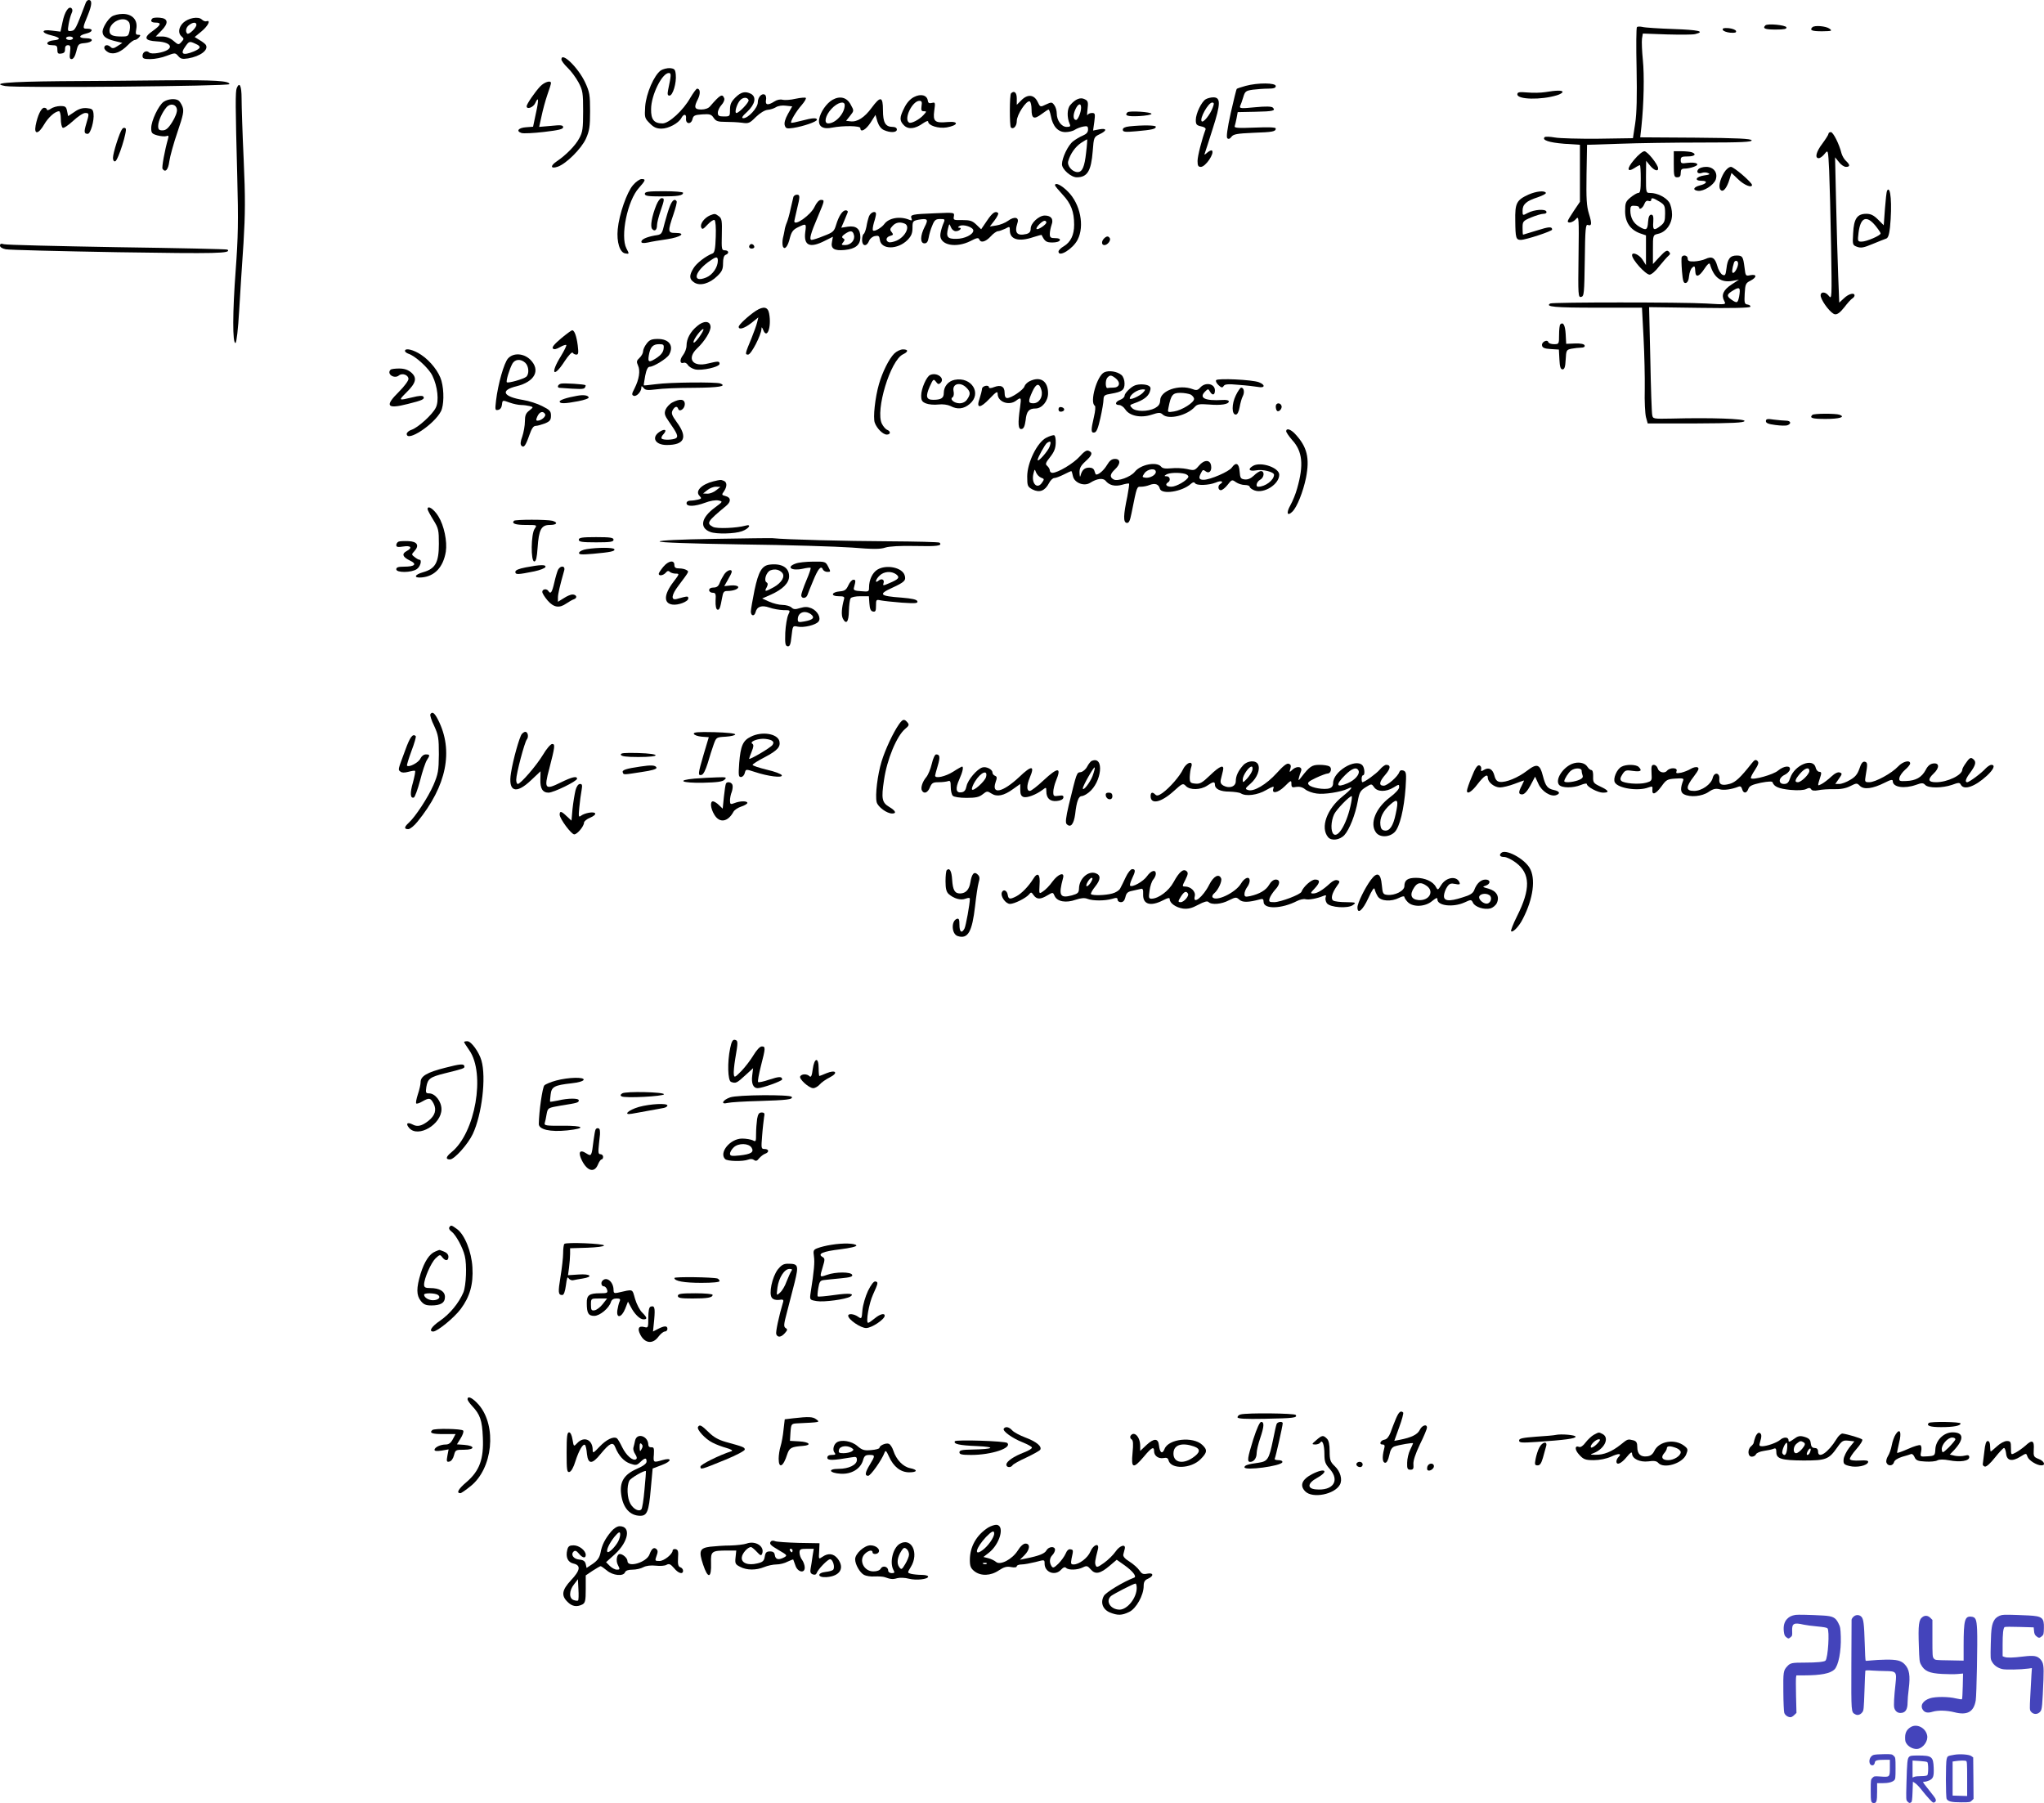 <svg xmlns="http://www.w3.org/2000/svg" version="1.0" width="1176.002pt" height="1037.277pt" viewBox="0 0 1176.002 1037.277" preserveAspectRatio="xMidYMid meet">
<g transform="translate(-0,958) scale(0.1,-0.1)" fill="#000000" stroke="none">
<path d="M493 9563 c-57 -151 -61 -158 -83 -161 -21 -3 -22 -1 -15 40 4 24 12 51 17 62 6 11 6 22 0 28 -16 16 -40 -19 -52 -78 l-12 -56 -50 6 c-63 9 -63 -14 0 -28 50 -12 54 -24 10 -28 -42 -4 -50 -28 -9 -28 27 0 31 -4 31 -26 0 -21 4 -25 23 -22 16 2 22 9 21 26 0 14 5 22 17 22 14 0 16 -7 12 -40 -4 -31 -2 -40 9 -40 10 0 20 16 27 44 10 42 13 45 48 48 49 4 57 28 9 28 -46 0 -46 16 0 27 38 9 43 28 7 28 -29 -1 -29 2 2 77 25 61 26 88 5 88 -6 0 -14 -8 -17 -17z m-73 -203 c0 -5 -9 -10 -20 -10 -11 0 -20 5 -20 10 0 6 9 10 20 10 11 0 20 -4 20 -10z"/>
<path d="M642 9484 c-23 -16 -52 -64 -52 -86 0 -26 19 -41 66 -53 l48 -12 -28 -18 c-20 -14 -30 -15 -39 -6 -16 16 -37 14 -37 -4 0 -9 11 -20 25 -27 31 -14 71 2 111 43 15 16 33 29 40 29 6 0 17 7 24 15 10 12 9 15 -5 15 -14 0 -16 6 -11 33 10 51 -22 87 -78 87 -23 0 -52 -7 -64 -16z m98 -29 c8 -9 10 -28 6 -50 -7 -33 -9 -35 -46 -35 -52 0 -70 8 -70 33 0 50 80 88 110 52z"/>
<path d="M877 9474 c-14 -14 -7 -24 18 -24 36 0 31 -14 -15 -47 -56 -39 -49 -57 22 -61 98 -5 102 -51 6 -67 -23 -4 -44 -3 -50 3 -15 15 -38 3 -38 -19 0 -16 8 -19 45 -19 25 0 67 8 94 19 48 18 49 18 66 -1 14 -17 24 -19 57 -14 71 12 120 49 102 78 -3 5 -19 18 -35 27 l-29 18 40 33 c38 32 54 66 28 58 -7 -3 -19 2 -27 10 -20 19 -77 9 -107 -19 -27 -26 -31 -61 -9 -79 14 -12 14 -15 -1 -31 -16 -18 -18 -18 -46 6 -20 17 -42 25 -66 25 l-36 0 33 34 c42 43 39 70 -9 74 -20 2 -39 0 -43 -4z m253 -37 c0 -17 -44 -59 -53 -50 -12 12 -7 36 11 49 22 17 42 18 42 1z m-5 -109 c34 -15 32 -26 -10 -44 -64 -26 -81 -15 -47 31 20 28 23 29 57 13z"/>
<path d="M10157 9434 c-18 -18 -2 -24 59 -24 48 0 65 3 62 13 -5 13 -109 23 -121 11z"/>
<path d="M9418 9424 c-4 -4 -5 -111 -2 -238 3 -162 1 -256 -8 -316 l-13 -85 -199 -3 c-109 -1 -222 2 -250 7 -28 5 -55 6 -59 2 -17 -17 25 -31 112 -38 l91 -6 0 -164 0 -164 -35 -52 c-19 -28 -35 -55 -35 -59 0 -16 32 -7 48 13 16 19 17 5 14 -216 -3 -224 -2 -237 15 -233 17 3 18 19 21 212 2 177 5 207 17 202 23 -8 25 6 7 64 -14 45 -16 88 -14 226 l3 171 187 6 c103 4 317 7 475 7 227 0 288 3 285 13 -4 9 -79 13 -323 15 l-318 2 7 63 c14 133 17 296 8 383 -5 49 -7 104 -5 121 l5 30 138 -5 c76 -2 150 -2 164 2 59 15 18 24 -126 29 -84 3 -164 8 -178 12 -14 3 -28 3 -32 -1z"/>
<path d="M10427 9423 c-17 -17 -2 -23 56 -23 57 1 60 2 43 15 -20 15 -87 21 -99 8z"/>
<path d="M9912 9408 c3 -7 22 -14 42 -16 28 -2 37 0 34 10 -3 7 -22 14 -42 16 -28 2 -37 0 -34 -10z"/>
<path d="M3230 9238 c0 -7 16 -29 36 -48 20 -19 48 -57 63 -85 24 -46 26 -60 26 -165 0 -99 -3 -121 -22 -155 -22 -42 -76 -97 -131 -134 -38 -26 -34 -44 7 -30 49 17 136 104 162 161 20 45 24 69 24 158 0 94 -3 111 -28 165 -40 86 -137 180 -137 133z"/>
<path d="M3802 9175 c-39 -28 -84 -132 -90 -207 -4 -64 -3 -68 26 -97 23 -24 40 -31 68 -31 40 0 98 31 114 61 14 26 30 24 27 -3 -3 -32 29 -36 37 -4 5 21 12 25 56 28 44 3 53 0 66 -20 13 -19 24 -23 67 -23 29 0 71 -2 95 -5 39 -6 45 -3 81 33 24 23 50 39 67 41 15 1 37 8 48 15 12 8 37 12 57 9 l37 -4 -25 -44 c-16 -29 -22 -51 -18 -65 6 -19 12 -20 49 -15 58 9 136 36 136 47 0 13 -26 11 -90 -6 -30 -8 -56 -13 -58 -11 -6 7 28 65 60 101 17 20 28 38 24 42 -3 3 -30 1 -58 -5 -29 -7 -63 -9 -75 -6 -14 4 -33 0 -48 -10 -36 -23 -53 -21 -48 8 3 13 0 27 -6 31 -18 11 -41 -14 -41 -44 0 -31 -55 -91 -83 -91 -13 0 -7 11 23 38 45 43 53 84 21 102 -33 17 -58 11 -90 -21 -24 -24 -31 -39 -31 -70 0 -38 -1 -39 -35 -39 -29 0 -35 4 -35 22 0 12 10 32 21 44 12 13 19 30 16 38 -11 29 -23 22 -82 -46 -9 -11 -29 -18 -50 -18 -40 0 -44 13 -19 61 15 31 13 59 -5 59 -5 0 -22 -24 -39 -52 -40 -72 -123 -148 -160 -148 -49 0 -67 22 -66 82 0 80 63 208 102 208 15 0 14 -12 -4 -97 -5 -26 -3 -33 8 -33 19 0 41 73 36 121 -3 30 -7 34 -33 37 -16 1 -40 -5 -53 -13z m505 -171 c4 -12 -55 -74 -70 -74 -13 0 2 52 21 73 17 19 43 19 49 1z"/>
<path d="M350 9113 c-308 -3 -406 -12 -319 -28 63 -12 1289 -1 1289 11 0 19 -83 24 -364 22 -149 -2 -422 -4 -606 -5z"/>
<path d="M3108 9083 c-31 -33 -78 -102 -78 -114 0 -21 38 -7 49 17 20 44 22 21 4 -59 l-16 -76 -40 -3 c-44 -3 -60 -22 -27 -33 11 -4 70 -1 130 6 85 10 110 16 110 27 0 12 -12 14 -69 8 l-69 -6 14 63 c7 34 22 89 33 121 12 33 21 63 21 68 0 18 -38 6 -62 -19z"/>
<path d="M7167 9086 c-26 -7 -49 -15 -51 -17 -3 -2 -18 -65 -35 -139 -20 -91 -26 -138 -20 -145 7 -7 15 -4 24 8 11 15 32 19 125 23 114 4 130 7 130 25 0 7 -44 8 -121 5 -99 -4 -120 -2 -115 9 2 7 8 29 11 47 l6 33 101 2 c103 2 119 6 101 24 -7 7 -40 8 -102 2 -81 -8 -91 -7 -86 7 4 8 12 31 18 51 10 34 15 37 55 43 25 3 64 6 88 6 32 0 44 4 44 15 0 19 -103 20 -173 1z"/>
<path d="M1362 9073 c-8 -21 -8 -97 3 -508 7 -256 5 -350 -9 -540 -18 -239 -19 -422 -1 -418 6 2 15 81 21 185 6 101 17 276 25 390 10 167 11 259 1 480 -7 150 -12 308 -12 351 0 74 -12 99 -28 60z"/>
<path d="M8890 9050 c-25 -4 -71 -5 -102 -2 -48 4 -58 2 -58 -11 0 -30 136 -33 228 -5 17 5 32 14 32 19 0 10 -34 10 -100 -1z"/>
<path d="M5817 9043 c-9 -8 -9 -187 -1 -196 14 -14 34 7 34 37 0 36 55 119 74 113 6 -2 11 -23 11 -47 0 -53 14 -59 58 -26 19 14 37 26 40 26 3 0 9 -17 13 -37 11 -60 41 -93 84 -93 19 0 44 6 55 14 11 7 32 15 48 18 23 4 27 2 27 -17 0 -16 -9 -26 -30 -35 -17 -7 -42 -22 -56 -33 -29 -22 -64 -96 -64 -132 0 -29 52 -75 85 -75 61 0 83 36 92 151 6 80 7 81 40 97 44 21 42 36 -2 28 l-36 -7 7 50 c6 47 5 51 -14 51 -11 0 -23 -6 -25 -12 -3 -7 -3 8 0 33 5 41 3 49 -16 58 -24 13 -53 2 -83 -33 -19 -21 -20 -71 -4 -108 7 -15 3 -18 -17 -18 -30 0 -57 37 -57 78 0 15 -6 37 -14 47 -13 18 -16 19 -48 4 -33 -16 -33 -16 -48 15 -20 42 -57 46 -93 10 l-27 -27 0 37 c0 34 -15 47 -33 29z m403 -82 c0 -27 -18 -71 -29 -71 -16 0 -19 26 -5 58 15 35 34 43 34 13z m29 -258 c-9 -83 -22 -113 -49 -113 -31 0 -62 37 -54 63 12 42 40 82 74 105 18 12 34 21 35 20 1 -2 -1 -35 -6 -75z"/>
<path d="M5259 9022 c-22 -11 -42 -33 -56 -62 -28 -55 -29 -74 -2 -101 25 -25 64 -21 110 12 16 11 29 16 29 10 0 -23 59 -42 107 -34 67 12 72 37 5 31 -73 -7 -85 3 -77 64 7 48 6 51 -13 46 -16 -4 -22 -1 -24 14 -5 31 -40 40 -79 20z m43 -52 c-3 -24 -1 -30 13 -30 17 0 17 -1 -1 -21 -24 -27 -72 -52 -84 -44 -32 20 19 125 60 125 13 0 16 -7 12 -30z"/>
<path d="M4790 9006 c-35 -20 -70 -71 -77 -111 -7 -42 21 -61 76 -49 62 12 161 11 161 -3 0 -28 32 -10 59 32 l28 44 11 -38 c8 -24 21 -42 37 -49 37 -17 75 -15 75 3 0 9 -9 15 -24 15 -42 0 -56 25 -56 96 0 80 -14 83 -65 14 -41 -56 -83 -83 -122 -78 l-25 3 23 29 c23 29 23 29 3 65 -22 41 -61 51 -104 27z m70 -31 c0 -47 -52 -105 -95 -105 -27 0 -16 47 19 84 34 37 76 48 76 21z"/>
<path d="M6937 9009 c-24 -14 -57 -82 -57 -119 0 -26 4 -31 31 -37 18 -3 28 -11 25 -18 -21 -56 -46 -153 -46 -181 0 -27 4 -34 19 -34 27 0 80 78 64 94 -4 3 -15 -2 -26 -11 -18 -16 -20 -16 -14 -1 3 9 24 72 45 140 45 140 46 178 3 178 -14 0 -34 -5 -44 -11z m40 -49 c-15 -40 -53 -87 -63 -78 -14 15 38 108 60 108 12 0 12 -6 3 -30z"/>
<path d="M941 8994 c-29 -21 -71 -109 -71 -151 0 -28 4 -33 36 -42 19 -5 43 -7 51 -4 13 5 15 2 9 -18 -18 -63 -36 -161 -31 -170 16 -24 33 -6 39 42 4 29 25 105 47 169 34 100 38 121 29 146 -6 16 -17 32 -23 36 -20 13 -61 9 -86 -8z m77 -44 c2 -15 -10 -45 -27 -72 -23 -37 -37 -48 -56 -48 -20 0 -25 5 -25 25 0 28 23 79 48 108 22 25 56 18 60 -13z"/>
<path d="M292 8954 c-12 -8 -22 -10 -22 -5 0 6 -7 11 -16 11 -17 0 -38 -45 -49 -102 -10 -54 16 -51 49 6 24 41 63 76 86 76 5 0 10 -20 10 -44 0 -25 5 -48 11 -51 5 -4 32 14 59 39 27 25 58 46 70 46 24 0 24 -3 6 -63 -14 -47 -12 -57 9 -57 16 0 38 77 33 116 -3 25 -8 29 -38 32 -25 2 -47 -4 -72 -22 l-36 -24 -6 29 c-5 25 -10 29 -39 29 -18 0 -43 -7 -55 -16z"/>
<path d="M6487 8934 c-19 -19 -1 -25 66 -22 39 2 72 8 72 13 0 11 -127 19 -138 9z"/>
<path d="M6498 8853 c-26 -3 -38 -9 -38 -19 0 -13 12 -15 78 -9 90 8 112 13 112 26 0 9 -76 10 -152 2z"/>
<path d="M703 8838 c-15 -19 -53 -138 -53 -166 0 -14 5 -22 13 -20 17 6 71 178 60 189 -6 6 -14 5 -20 -3z"/>
<path d="M10520 8810 c0 -5 -16 -30 -35 -56 -36 -47 -45 -84 -21 -84 8 0 23 11 34 25 20 25 20 25 26 -97 3 -68 8 -262 11 -433 5 -305 5 -310 -14 -286 -21 27 -52 23 -45 -6 10 -35 60 -98 81 -101 14 -2 30 10 54 40 18 24 39 47 46 51 7 4 13 12 13 17 0 19 -34 10 -61 -16 l-27 -25 -6 153 c-3 84 -9 272 -12 418 l-6 265 22 -27 c12 -16 30 -28 41 -28 24 0 24 12 0 34 -11 10 -22 30 -26 44 -13 53 -48 122 -61 122 -8 0 -14 -4 -14 -10z"/>
<path d="M9402 8661 c-44 -51 -42 -76 3 -47 13 9 27 16 30 16 3 0 5 -36 5 -80 0 -63 -3 -80 -14 -80 -8 0 -28 -12 -45 -26 -28 -23 -31 -32 -31 -79 0 -63 29 -106 85 -127 l35 -12 0 -86 0 -85 -21 33 c-19 28 -59 45 -59 24 0 -26 78 -112 101 -112 10 0 35 21 55 48 21 26 45 53 53 60 12 10 12 15 2 25 -10 10 -20 4 -52 -30 l-39 -42 0 84 c0 83 0 83 30 90 46 10 80 58 80 111 0 25 -7 56 -17 71 -19 28 -68 53 -108 53 -25 0 -25 0 -25 93 l1 92 22 -27 c23 -28 47 -37 47 -17 0 22 -62 99 -79 99 -10 0 -37 -22 -59 -49z m146 -241 c29 -18 32 -24 32 -69 0 -42 -4 -53 -26 -70 -38 -30 -46 -26 -42 22 2 32 -1 42 -12 42 -10 0 -16 -13 -18 -42 -3 -47 -11 -51 -52 -26 -32 19 -50 51 -50 92 0 24 4 29 25 27 14 0 25 -4 25 -8 0 -18 21 -6 30 17 6 16 14 23 25 19 8 -3 15 -1 15 5 0 16 10 14 48 -9z"/>
<path d="M9630 8635 c0 -68 2 -75 20 -75 15 0 20 7 20 25 0 20 5 25 24 25 14 0 37 5 53 11 38 14 13 28 -38 22 -35 -5 -39 -3 -39 16 0 18 6 21 40 21 40 0 53 13 24 24 -9 3 -36 6 -60 6 l-44 0 0 -75z"/>
<path d="M9771 8606 c-14 -17 0 -29 23 -20 9 3 24 3 34 -2 13 -6 8 -9 -22 -13 -49 -7 -61 -31 -16 -31 38 0 31 -17 -11 -27 -37 -10 -42 -27 -9 -31 33 -3 88 32 101 64 14 40 -11 74 -55 74 -18 0 -39 -6 -45 -14z"/>
<path d="M9920 8588 c-26 -43 -35 -87 -20 -101 14 -15 36 12 51 63 l11 35 39 -37 c34 -33 79 -51 79 -32 0 14 -104 104 -121 104 -11 0 -28 -14 -39 -32z"/>
<path d="M3642 8515 c-35 -40 -80 -168 -88 -254 -7 -73 12 -135 44 -139 23 -4 23 -3 6 29 -36 70 6 276 72 348 39 44 41 51 15 51 -10 0 -33 -16 -49 -35z"/>
<path d="M6070 8514 c0 -4 20 -28 44 -54 48 -51 66 -98 66 -173 0 -59 -20 -100 -60 -124 -16 -9 -30 -23 -30 -30 0 -36 83 15 110 68 41 79 15 206 -55 276 -37 38 -75 56 -75 37z"/>
<path d="M10857 8483 c-3 -5 -8 -51 -12 -103 l-7 -96 -33 33 c-25 25 -42 33 -67 33 -53 0 -72 -28 -76 -111 -4 -67 -4 -69 23 -79 22 -8 38 -5 88 16 34 14 69 28 78 31 12 3 18 22 23 65 13 131 4 246 -17 211z m-68 -200 c17 -21 31 -41 31 -46 0 -12 -81 -47 -109 -47 -23 0 -24 2 -18 51 11 88 45 103 96 42z"/>
<path d="M3710 8465 c0 -12 17 -15 94 -15 96 0 126 5 126 21 0 5 -49 9 -110 9 -91 0 -110 -3 -110 -15z"/>
<path d="M8795 8461 c-70 -32 -79 -49 -77 -152 1 -98 4 -109 32 -109 28 0 180 50 180 59 0 18 -16 18 -88 -5 -42 -13 -78 -24 -79 -24 -2 0 -3 17 -3 39 0 37 2 40 49 60 27 11 59 21 71 21 13 0 20 5 17 13 -6 16 -69 12 -107 -8 -30 -16 -30 -16 -30 13 0 37 22 56 87 77 29 10 50 21 47 26 -8 14 -55 9 -99 -10z"/>
<path d="M4565 8448 c-2 -7 -9 -38 -16 -68 -6 -30 -16 -66 -22 -80 -6 -14 -12 -34 -13 -45 -2 -11 -6 -32 -10 -47 -3 -15 -3 -35 0 -45 10 -24 29 -2 41 50 9 33 18 46 45 59 49 24 50 23 43 -27 -10 -78 26 -94 111 -51 l48 24 -5 -28 c-9 -40 12 -54 73 -48 62 6 90 29 90 74 0 47 -24 67 -72 60 l-38 -6 16 37 c9 21 18 44 21 51 3 6 -2 12 -11 12 -19 0 -40 -32 -56 -85 -11 -36 -17 -42 -70 -62 -31 -13 -63 -23 -70 -23 -16 0 -7 35 36 135 39 93 40 95 17 95 -11 0 -25 -16 -36 -39 -21 -47 -118 -116 -117 -83 1 4 7 34 15 67 19 76 18 85 0 85 -9 0 -17 -6 -20 -12z m348 -220 c8 -29 -18 -58 -51 -58 -21 0 -23 2 -11 16 10 13 10 17 0 23 -10 6 -7 13 10 25 32 22 46 20 52 -6z"/>
<path d="M3776 8400 c-26 -65 -36 -123 -24 -137 14 -17 28 -7 28 21 0 13 9 49 20 81 24 69 24 75 6 75 -8 0 -21 -18 -30 -40z"/>
<path d="M3855 8396 c-8 -18 -21 -63 -31 -99 -16 -66 -16 -66 -58 -72 -48 -9 -76 -22 -76 -36 0 -8 13 -9 38 -4 20 5 70 13 111 19 79 12 111 36 47 36 -44 0 -45 8 -12 105 13 38 22 73 19 77 -10 17 -25 7 -38 -26z"/>
<path d="M5000 8336 c-5 -13 -12 -40 -15 -60 -4 -20 -11 -39 -16 -42 -5 -3 -9 -18 -9 -35 0 -36 26 -40 40 -5 5 13 19 25 34 28 21 4 25 1 28 -21 7 -58 102 -59 160 -1 21 22 28 38 28 69 0 38 2 40 34 47 53 9 59 3 36 -41 -26 -51 -27 -95 -1 -95 13 0 20 9 24 33 3 18 12 50 21 70 12 31 20 37 45 37 30 0 30 0 15 -35 -7 -19 -14 -45 -14 -59 0 -57 91 -74 173 -33 36 19 47 21 51 10 9 -22 36 -15 66 17 15 17 34 30 42 30 7 0 25 7 41 14 26 14 27 14 27 -9 0 -53 51 -68 136 -39 25 8 47 14 47 12 18 -37 27 -43 62 -43 22 0 40 5 43 13 2 8 -7 12 -27 12 -26 0 -31 4 -31 24 0 14 5 37 10 52 13 33 -2 54 -39 54 -34 0 -81 -44 -81 -75 0 -18 -7 -26 -24 -31 -55 -13 -71 6 -52 64 11 32 -17 39 -54 12 -16 -12 -47 -24 -67 -27 l-38 -6 27 35 c15 20 24 38 21 42 -15 15 -33 3 -64 -43 l-34 -50 -28 27 c-23 22 -36 26 -81 26 -49 -1 -52 0 -48 21 4 23 4 23 -110 18 -132 -5 -142 -8 -134 -29 5 -13 2 -14 -11 -9 -54 23 -120 12 -146 -25 -15 -20 -56 -44 -64 -36 -4 3 -1 23 5 45 7 21 12 43 12 50 0 21 -30 11 -40 -13z m1020 -36 c0 -12 -49 -45 -56 -37 -7 7 32 47 46 47 6 0 10 -4 10 -10z m-816 -6 c36 -14 5 -77 -47 -99 -17 -7 -37 -11 -44 -8 -20 8 -15 30 9 36 18 5 19 8 8 22 -11 13 -10 19 5 35 18 20 41 25 69 14z m295 -44 c22 0 40 20 19 20 -9 1 -7 4 3 10 21 12 79 -7 79 -26 0 -23 -50 -48 -98 -48 -51 -1 -60 11 -47 62 7 27 7 27 16 5 5 -13 17 -23 28 -23z"/>
<path d="M4085 8341 c-32 -14 -58 -48 -51 -68 6 -15 11 -13 37 15 17 18 35 30 40 26 6 -4 9 -43 7 -96 -2 -69 -7 -92 -18 -96 -38 -14 -93 -56 -110 -85 -26 -42 -25 -63 4 -82 33 -22 88 -7 133 37 27 26 33 39 33 74 0 28 5 44 15 48 22 8 18 26 -5 26 -18 0 -19 6 -17 91 2 79 0 92 -17 105 -22 16 -23 16 -51 5z m45 -261 c0 -37 -30 -81 -66 -96 -87 -36 -68 37 26 99 32 22 40 21 40 -3z"/>
<path d="M6352 8208 c-16 -16 -15 -38 2 -38 18 0 39 27 31 40 -8 13 -18 13 -33 -2z"/>
<path d="M0 8167 c0 -9 13 -17 33 -21 17 -4 308 -11 646 -17 575 -9 653 -7 630 15 -2 3 -288 9 -634 14 -347 6 -640 13 -652 17 -17 5 -23 3 -23 -8z"/>
<path d="M4316 8173 c-11 -11 -6 -23 9 -23 8 0 15 4 15 9 0 13 -16 22 -24 14z"/>
<path d="M9676 8102 c-3 -5 -2 -41 1 -81 5 -59 9 -71 22 -69 10 2 17 16 19 40 2 20 10 42 18 48 14 13 16 10 18 -24 2 -34 22 -28 51 16 19 29 30 38 33 28 23 -78 63 -107 129 -96 l38 7 -43 -28 c-47 -31 -60 -60 -42 -94 12 -22 12 -22 -104 -15 -137 8 -884 8 -897 0 -31 -19 28 -24 265 -24 l263 0 9 -172 c5 -95 8 -229 7 -297 -2 -69 2 -141 7 -161 l10 -36 277 0 c212 1 277 4 280 14 5 13 -195 20 -419 14 -105 -2 -108 -2 -112 20 -3 13 -8 157 -11 322 l-7 299 289 -4 c186 -3 290 0 293 6 3 6 -4 11 -15 13 -18 2 -20 9 -17 63 3 54 6 61 33 74 38 20 38 39 0 32 -28 -6 -28 -5 -34 44 -8 63 -12 69 -46 69 -37 0 -52 -20 -58 -75 -5 -39 -8 -43 -24 -35 -10 6 -23 28 -29 51 -13 46 -30 57 -68 39 -15 -7 -44 -13 -65 -14 -29 -1 -37 3 -37 17 0 17 -25 24 -34 9z m324 -38 c0 -20 -18 -54 -29 -54 -8 0 -6 22 5 58 5 17 24 15 24 -4z m6 -190 c-8 -38 -12 -40 -44 -18 -30 21 -28 31 11 54 36 22 42 16 33 -36z"/>
<path d="M4349 7792 c-41 -27 -99 -80 -99 -92 0 -19 32 -10 73 22 l40 32 -7 -29 c-4 -17 -19 -57 -32 -90 -37 -89 -39 -95 -20 -95 18 0 75 112 77 147 0 14 3 12 10 -5 22 -57 49 17 34 95 -7 38 -32 43 -76 15z"/>
<path d="M4011 7704 c-39 -32 -61 -73 -61 -112 0 -16 -9 -41 -21 -56 -20 -26 -18 -51 5 -43 7 3 18 -3 24 -13 6 -10 25 -21 41 -25 40 -9 141 14 141 32 0 16 -8 16 -66 2 -89 -23 -125 28 -63 87 44 41 81 102 77 127 -4 32 -40 33 -77 1z m10 -66 c-18 -24 -31 -35 -31 -26 0 18 50 82 57 74 3 -3 -9 -24 -26 -48z"/>
<path d="M8977 7714 c-4 -4 -7 -31 -7 -61 0 -52 -1 -53 -29 -53 -16 0 -31 5 -33 12 -6 18 -40 0 -36 -19 2 -14 15 -19 50 -21 l47 -3 3 -57 c2 -43 7 -57 18 -57 11 0 16 14 18 56 3 54 4 57 34 63 17 3 42 6 55 6 15 0 23 5 20 13 -3 8 -22 12 -55 11 l-51 -2 -3 56 c-3 51 -14 72 -31 56z"/>
<path d="M3228 7633 c-38 -32 -54 -51 -47 -58 7 -7 20 -4 41 8 17 10 33 15 36 12 3 -2 -11 -31 -31 -64 -63 -101 -43 -129 21 -30 22 34 43 56 47 50 3 -6 13 -11 21 -11 12 0 13 10 8 53 -7 54 -19 87 -32 87 -4 0 -33 -21 -64 -47z"/>
<path d="M3721 7604 c-12 -15 -21 -35 -21 -45 0 -10 -9 -27 -20 -37 -18 -17 -19 -23 -9 -45 14 -30 6 -79 -20 -131 -17 -32 -17 -38 -5 -43 16 -6 43 23 44 46 0 12 2 12 13 -1 10 -13 23 -14 72 -8 33 5 131 9 217 9 143 1 193 9 152 25 -24 9 -290 7 -369 -4 -38 -5 -70 -8 -71 -7 -1 1 3 26 8 55 7 35 15 52 26 52 23 0 100 48 112 70 28 51 0 90 -65 90 -35 0 -48 -5 -64 -26z m97 -31 c-2 -18 -15 -35 -37 -50 -47 -31 -55 -29 -48 13 8 47 23 64 59 64 26 0 29 -3 26 -27z"/>
<path d="M2330 7561 c0 -5 9 -12 20 -16 40 -13 118 -84 138 -127 30 -61 39 -146 19 -184 -20 -40 -101 -113 -138 -126 -16 -5 -29 -16 -29 -24 0 -50 158 54 197 130 17 33 19 117 3 175 -14 51 -63 114 -117 150 -45 30 -93 41 -93 22z"/>
<path d="M5145 7546 c-30 -30 -68 -106 -88 -176 -22 -76 -35 -193 -24 -222 12 -33 47 -68 69 -68 22 0 24 18 3 27 -9 3 -23 19 -31 35 -39 76 49 367 122 400 31 15 31 28 -1 28 -14 0 -37 -11 -50 -24z"/>
<path d="M2923 7518 c-23 -25 -58 -148 -69 -242 -6 -53 -6 -58 12 -54 12 2 20 13 22 30 3 27 3 27 44 12 22 -8 52 -14 67 -14 14 0 36 -3 48 -6 23 -6 23 -6 -2 -26 -20 -15 -25 -29 -25 -62 0 -24 -7 -63 -15 -87 -11 -29 -12 -46 -5 -53 14 -14 24 -1 46 62 13 37 23 52 36 52 10 0 34 7 53 14 29 12 35 20 35 45 0 26 -7 33 -51 55 -27 14 -77 30 -109 35 -117 19 -134 56 -38 79 105 26 140 92 79 153 -38 37 -97 41 -128 7z m99 -25 c21 -19 24 -66 5 -81 -16 -13 -104 -38 -111 -31 -6 6 15 76 32 107 15 26 48 29 74 5z m114 -295 c8 -12 -21 -38 -43 -38 -10 0 -10 5 -1 25 12 26 32 33 44 13z"/>
<path d="M2247 7453 c-24 -24 21 -55 48 -33 19 16 55 3 55 -20 0 -11 -25 -44 -55 -74 -83 -82 -70 -101 51 -70 85 21 99 28 90 42 -4 7 -25 6 -64 -4 -80 -19 -81 -19 -34 28 56 55 63 84 28 115 -19 16 -40 23 -70 23 -23 0 -46 -3 -49 -7z"/>
<path d="M6353 7438 c-42 -20 -85 -173 -54 -192 5 -4 3 -30 -5 -64 -18 -77 -18 -94 3 -90 12 2 21 25 34 83 10 44 18 92 18 107 1 23 6 27 44 33 63 11 77 21 77 59 0 19 -7 39 -17 48 -24 21 -73 29 -100 16z m68 -36 c28 -24 20 -52 -16 -52 -14 0 -28 -1 -32 -2 -13 -5 -15 42 -3 58 16 18 23 18 51 -4z"/>
<path d="M5352 7423 c-21 -8 -52 -79 -52 -118 0 -29 5 -37 28 -46 15 -6 47 -9 71 -6 26 3 53 -1 70 -9 39 -21 76 -17 110 12 72 60 11 158 -86 139 -37 -7 -63 -38 -63 -76 0 -29 -15 -39 -61 -39 -40 0 -45 19 -20 76 20 44 22 46 36 28 11 -15 16 -17 27 -6 26 26 -21 62 -60 45z m208 -73 c24 -24 25 -38 4 -68 -9 -14 -26 -22 -43 -22 -32 0 -59 24 -40 35 6 4 9 19 5 36 -8 42 39 54 74 19z"/>
<path d="M5922 7386 c-12 -6 -25 -19 -28 -29 -6 -20 -75 -67 -99 -67 -10 0 -15 10 -15 30 0 37 -21 48 -61 33 -16 -7 -29 -7 -29 -2 0 18 -40 9 -40 -8 -1 -10 -7 -35 -14 -56 -21 -58 3 -58 58 0 38 40 46 44 46 27 0 -46 65 -70 106 -39 29 22 31 19 23 -37 -14 -96 -11 -130 9 -126 12 2 18 16 23 51 5 51 19 67 57 67 37 0 72 43 72 87 0 72 -45 101 -108 69z m70 -51 c10 -38 -13 -75 -47 -75 -30 0 -31 11 -5 68 22 48 40 51 52 7z"/>
<path d="M6997 7393 c-4 -6 3 -19 14 -29 16 -15 22 -16 29 -5 6 11 26 13 87 7 43 -3 93 -9 111 -12 40 -8 44 12 5 27 -38 15 -238 24 -246 12z"/>
<path d="M3228 7373 c-18 -4 -25 -22 -10 -24 122 -9 141 -9 147 1 4 6 5 13 4 14 -7 6 -124 13 -141 9z"/>
<path d="M6530 7363 c-24 -9 -60 -45 -60 -60 0 -7 -11 -18 -25 -23 -29 -11 -33 -30 -6 -30 10 0 26 -11 35 -25 25 -38 89 -51 151 -31 43 14 51 14 65 1 34 -31 140 -5 184 44 14 16 27 18 81 14 69 -6 115 1 115 18 0 6 -16 10 -37 8 -101 -6 -137 12 -99 49 16 16 18 16 27 0 14 -25 29 -22 29 6 0 39 -54 50 -84 17 -14 -16 -23 -18 -43 -10 -79 30 -188 -8 -188 -65 -1 -21 -9 -32 -30 -44 -41 -21 -110 -21 -131 0 -16 16 -16 18 12 28 52 18 79 38 89 65 7 20 6 28 -5 35 -16 10 -56 12 -80 3z m46 -42 c-19 -20 -76 -45 -76 -33 1 22 43 51 74 52 18 0 18 -1 2 -19z m275 -11 c10 -6 19 -17 19 -25 0 -21 -70 -65 -115 -72 -38 -6 -38 -6 -32 23 14 72 24 84 67 84 23 0 50 -5 61 -10z"/>
<path d="M7110 7305 c-24 -49 -24 -110 0 -110 9 0 17 15 22 42 4 23 12 52 18 63 12 23 7 50 -9 50 -5 0 -19 -20 -31 -45z"/>
<path d="M3320 7303 c-58 -10 -100 -24 -100 -33 0 -13 29 -13 107 2 36 7 62 16 60 22 -4 12 -30 16 -67 9z"/>
<path d="M3867 7264 c-15 -8 -32 -27 -38 -41 -8 -22 -5 -33 18 -66 50 -71 57 -88 42 -98 -17 -10 -73 -12 -82 -2 -4 3 0 15 10 25 23 25 9 34 -22 14 -49 -32 -26 -76 41 -76 103 0 122 44 58 131 -29 40 -33 52 -24 69 12 22 26 26 32 8 7 -21 38 0 38 27 0 30 -28 33 -73 9z"/>
<path d="M7340 7242 c0 -10 3 -22 7 -25 10 -11 32 13 26 29 -8 20 -33 17 -33 -4z"/>
<path d="M6090 7225 c0 -10 7 -15 18 -13 21 4 19 22 -2 26 -10 2 -16 -3 -16 -13z"/>
<path d="M10427 7193 c-18 -18 0 -23 77 -23 80 0 115 11 80 24 -21 8 -149 8 -157 -1z"/>
<path d="M10160 7157 c0 -11 15 -17 55 -22 30 -4 61 -5 70 -1 23 9 18 26 -9 26 -13 0 -44 3 -70 6 -38 6 -46 4 -46 -9z"/>
<path d="M7400 7099 c0 -6 16 -29 34 -50 60 -65 68 -143 29 -279 -8 -30 -26 -74 -39 -97 -25 -44 -18 -66 12 -36 27 27 61 113 78 194 22 114 7 178 -62 252 -26 28 -52 36 -52 16z"/>
<path d="M6020 7062 c-52 -26 -110 -143 -110 -223 0 -55 2 -59 31 -75 40 -20 71 -8 94 36 8 16 22 30 31 30 8 0 32 9 54 20 22 11 41 20 43 20 3 0 7 -13 10 -29 8 -39 65 -61 100 -38 38 24 73 29 88 11 21 -26 54 -34 94 -23 20 6 39 9 41 7 2 -3 -3 -36 -10 -74 -23 -109 -24 -148 -4 -152 13 -2 19 10 28 55 32 159 30 153 55 153 13 0 35 4 49 10 32 12 52 5 59 -21 10 -36 128 -18 178 27 11 10 19 12 24 5 9 -16 80 -13 120 3 31 14 50 6 25 -9 -15 -9 -12 -35 4 -35 8 0 26 14 39 31 24 31 26 31 48 15 13 -9 36 -16 51 -16 16 0 28 -5 28 -10 0 -6 12 -15 27 -21 55 -21 143 35 143 90 0 40 -103 76 -149 52 -34 -19 -26 -34 15 -27 38 8 104 -9 104 -25 0 -31 -50 -69 -91 -69 -17 0 -9 29 11 40 24 13 27 50 5 50 -9 0 -27 -12 -41 -26 -18 -17 -35 -24 -53 -22 -23 3 -26 8 -29 46 -3 47 -21 56 -45 22 -16 -23 -124 -70 -162 -70 -27 0 -31 10 -14 41 8 17 13 18 25 8 20 -16 37 1 32 32 -5 36 -40 36 -70 0 -24 -28 -27 -29 -69 -19 -24 5 -65 7 -91 4 -33 -3 -50 -1 -58 10 -26 30 -118 12 -151 -30 -24 -30 -99 -57 -122 -44 -24 13 -21 31 8 58 33 31 33 60 0 60 -19 0 -31 -10 -46 -35 -18 -30 -46 -55 -62 -55 -3 0 -7 9 -10 20 -3 13 -14 20 -30 20 -27 0 -42 -14 -50 -45 -3 -13 -5 -7 -6 14 -1 27 6 41 34 67 39 35 44 51 18 61 -12 5 -27 -6 -52 -34 -35 -39 -125 -93 -156 -93 -8 0 -15 6 -15 14 0 7 -7 19 -15 26 -12 10 -10 17 17 51 23 29 31 50 32 80 1 23 -3 44 -9 45 -5 2 -26 -4 -45 -14z m19 -51 c-9 -26 -69 -94 -69 -77 0 13 43 91 54 98 21 14 25 8 15 -21z m-49 -179 c19 -7 19 -9 5 -29 -28 -41 -63 -3 -49 53 7 27 7 27 15 6 5 -12 18 -26 29 -30z m660 33 c0 -18 -35 -37 -61 -33 -18 3 -19 4 -4 26 18 25 65 31 65 7z m168 -11 c13 -4 21 -12 19 -18 -7 -20 -69 -56 -98 -56 -29 0 -38 13 -19 25 17 10 11 35 -7 35 -15 0 -16 2 -3 10 17 11 73 13 108 4z"/>
<path d="M4105 6811 c-69 -17 -108 -57 -80 -84 12 -13 12 -16 -8 -21 -12 -3 -32 -6 -44 -6 -14 0 -23 -6 -23 -15 0 -21 48 -19 107 3 28 11 60 16 76 13 27 -6 27 -6 -20 -41 -79 -58 -90 -116 -27 -140 35 -14 142 -11 183 4 41 15 58 43 20 32 -50 -14 -165 -19 -187 -7 -39 21 -34 30 76 121 29 24 28 48 -3 56 -23 6 -24 8 -10 27 19 28 19 53 -1 61 -18 7 -17 7 -59 -3z m16 -51 c-13 -11 -35 -20 -50 -20 l-26 1 24 19 c13 11 35 20 50 20 l26 -1 -24 -19z"/>
<path d="M2460 6651 c0 -5 15 -33 33 -62 30 -48 32 -59 32 -138 0 -107 -20 -143 -91 -163 -50 -14 -56 -34 -9 -30 76 6 125 59 140 148 9 59 -10 151 -43 204 -25 41 -62 66 -62 41z"/>
<path d="M2957 6584 c-15 -16 9 -24 69 -24 65 0 65 0 50 -22 -21 -30 -23 -188 -2 -188 10 0 15 21 19 78 7 105 21 132 70 132 41 0 50 14 15 24 -31 8 -213 8 -221 0z"/>
<path d="M3330 6475 c0 -12 18 -15 100 -15 82 0 100 3 100 15 0 12 -18 15 -100 15 -82 0 -100 -3 -100 -15z"/>
<path d="M4110 6480 c-200 -3 -315 -9 -315 -15 0 -6 169 -12 475 -17 261 -3 545 -12 631 -18 122 -10 164 -10 193 0 22 7 86 11 171 9 127 -3 158 1 141 19 -4 4 -137 7 -294 8 -243 1 -595 10 -667 18 -11 1 -162 -1 -335 -4z"/>
<path d="M2293 6464 c-7 -3 -13 -12 -13 -20 0 -11 9 -13 40 -8 44 7 55 -7 20 -26 -30 -16 -24 -34 17 -54 45 -21 31 -36 -34 -36 -32 0 -43 -4 -43 -15 0 -21 88 -20 118 1 21 14 31 54 15 54 -5 0 -17 7 -27 15 -19 14 -19 16 -2 34 30 33 17 56 -34 58 -25 1 -51 0 -57 -3z"/>
<path d="M3376 6421 c-22 -3 -41 -12 -44 -20 -4 -11 10 -13 79 -7 101 9 131 15 123 27 -6 10 -96 10 -158 0z"/>
<path d="M3816 6319 c-14 -17 -26 -35 -26 -40 0 -14 26 -10 40 6 9 11 16 13 24 5 5 -5 21 -10 33 -10 23 0 23 -1 -12 -47 -56 -73 -58 -124 -6 -131 32 -5 91 17 91 35 0 15 -2 15 -67 -3 -34 -9 -30 24 10 76 65 87 62 81 46 91 -8 5 -26 9 -41 9 -21 0 -28 5 -28 20 0 30 -34 25 -64 -11z"/>
<path d="M4578 6338 c-57 -20 -25 -44 40 -30 22 5 43 8 46 5 2 -3 -9 -36 -25 -73 -16 -38 -29 -76 -29 -84 0 -22 29 -20 36 2 3 9 17 45 32 80 28 69 46 91 56 67 3 -8 15 -15 26 -15 20 0 20 1 5 30 -15 29 -17 30 -88 29 -39 0 -84 -5 -99 -11z"/>
<path d="M4429 6332 c-45 -5 -65 -39 -88 -147 -11 -56 -21 -111 -21 -123 0 -26 20 -30 27 -4 8 33 36 42 79 27 22 -8 58 -14 81 -15 41 0 41 0 28 -27 -7 -16 -15 -62 -17 -103 -2 -62 0 -75 13 -78 13 -2 18 9 23 58 7 61 7 61 36 55 34 -7 103 9 119 29 17 20 -5 62 -41 77 -22 9 -38 9 -65 1 -28 -9 -38 -8 -50 4 -8 7 -31 14 -51 14 -20 0 -55 9 -77 19 l-40 18 50 22 c69 31 105 67 105 106 0 50 -42 75 -111 67z m72 -48 c17 -21 -4 -57 -51 -83 -47 -26 -54 -26 -39 0 8 16 8 23 -1 29 -17 11 -1 60 23 69 26 10 52 4 68 -15z m165 -238 c24 -19 12 -32 -38 -41 -33 -6 -38 -5 -38 12 0 40 40 55 76 29z"/>
<path d="M3025 6316 c-41 -8 -60 -16 -60 -26 0 -17 14 -16 109 3 33 7 61 18 64 25 5 15 -28 14 -113 -2z"/>
<path d="M3211 6303 c-5 -10 -15 -44 -22 -75 -13 -57 -21 -68 -34 -48 -9 15 -35 12 -35 -5 0 -8 14 -30 31 -50 35 -40 67 -45 107 -17 15 10 35 22 45 25 21 8 14 27 -10 27 -9 0 -31 -9 -49 -21 l-34 -21 0 24 c0 21 11 68 36 156 8 27 -20 31 -35 5z"/>
<path d="M5048 6303 c-29 -18 -48 -59 -48 -102 0 -25 -2 -26 -46 -22 -37 2 -45 6 -41 20 11 40 11 46 -3 46 -8 0 -21 -14 -29 -32 -12 -26 -21 -33 -49 -35 -49 -4 -55 -28 -7 -28 30 0 35 -3 31 -17 -14 -50 -17 -93 -6 -113 19 -35 33 -18 34 46 1 32 5 65 10 72 4 7 28 12 56 12 l49 0 3 -42 c2 -31 8 -44 21 -46 14 -3 17 4 17 33 0 36 1 37 28 31 15 -3 69 -9 121 -13 78 -5 93 -4 89 8 -3 10 -30 16 -91 21 -126 9 -136 19 -55 56 72 33 82 43 73 72 -14 46 -106 64 -157 33z m108 -27 c23 -18 15 -28 -40 -51 -34 -15 -38 -15 -33 -1 8 21 -10 31 -28 16 -24 -20 -18 7 7 30 25 23 66 26 94 6z"/>
<path d="M4166 6275 c-9 -14 -21 -36 -26 -50 -7 -18 -17 -25 -35 -25 -16 0 -25 -6 -25 -15 0 -8 9 -15 20 -15 17 0 20 -6 17 -46 -1 -29 3 -48 10 -51 12 -4 17 9 28 70 5 30 10 37 28 37 37 0 68 12 64 24 -2 6 -20 10 -42 8 l-38 -4 21 37 c12 20 22 40 22 46 0 18 -28 8 -44 -16z"/>
<path d="M2476 5471 c-3 -5 6 -35 22 -67 24 -53 27 -70 27 -164 -1 -95 -4 -112 -31 -176 -31 -71 -104 -183 -143 -218 -26 -24 -27 -36 -2 -36 10 0 34 19 53 43 168 206 209 409 118 587 -20 39 -33 49 -44 31z"/>
<path d="M5172 5413 c-33 -47 -79 -145 -100 -214 -23 -75 -38 -195 -28 -234 7 -27 58 -65 89 -65 27 0 20 16 -17 38 -42 25 -46 48 -30 154 17 119 73 254 122 295 22 18 24 24 13 37 -19 22 -27 20 -49 -11z"/>
<path d="M3002 5357 c-13 -16 -50 -146 -62 -223 -18 -109 28 -126 116 -42 l54 51 -1 -46 c-2 -53 13 -77 47 -77 29 0 164 66 164 80 0 17 -28 11 -95 -22 -89 -44 -96 -36 -65 79 33 128 35 143 17 143 -9 0 -33 -28 -53 -62 -38 -63 -129 -168 -145 -168 -5 0 -9 11 -9 24 0 35 48 216 61 232 12 15 6 44 -9 44 -5 0 -14 -6 -20 -13z"/>
<path d="M3992 5358 c3 -7 23 -14 45 -16 l41 -3 -29 -97 c-33 -113 -35 -125 -13 -120 11 2 23 27 36 68 10 36 26 84 34 107 15 42 16 42 70 45 30 2 54 8 54 13 0 6 -49 11 -121 13 -95 2 -120 0 -117 -10z"/>
<path d="M4320 5342 c-46 -22 -59 -53 -67 -151 -5 -71 -4 -81 10 -81 9 0 19 10 22 23 6 23 6 23 58 6 75 -25 161 -36 155 -19 -2 7 -41 22 -86 32 -45 11 -82 23 -82 28 0 4 31 24 70 44 74 39 92 60 84 93 -12 43 -101 57 -164 25z m120 -22 c11 -7 12 -14 5 -25 -10 -16 -135 -89 -135 -80 0 3 7 22 15 42 11 27 12 38 4 44 -18 10 20 28 61 29 19 0 42 -5 50 -10z"/>
<path d="M2331 5263 c-43 -116 -42 -110 -27 -122 8 -7 24 -7 46 -1 19 5 36 8 38 5 3 -2 -3 -32 -12 -66 -18 -61 -16 -94 5 -87 6 2 22 46 36 98 13 52 31 105 39 117 19 29 18 33 -6 33 -12 0 -25 -10 -32 -25 -10 -22 -65 -51 -76 -40 -3 2 9 40 25 84 17 44 28 83 25 86 -17 17 -33 -4 -61 -82z"/>
<path d="M3572 5238 c3 -9 31 -13 101 -13 133 0 132 19 -1 23 -81 2 -103 0 -100 -10z"/>
<path d="M5361 5186 c-7 -30 -21 -64 -32 -77 -22 -26 -34 -63 -24 -78 12 -20 33 -11 45 19 11 26 18 30 50 30 21 0 45 3 54 6 13 5 16 -1 16 -33 0 -21 5 -44 12 -51 7 -7 40 -12 79 -12 52 0 72 4 92 20 25 20 28 20 51 5 32 -21 72 -13 125 26 l41 29 0 -34 c0 -25 5 -36 19 -41 20 -6 70 12 109 41 21 16 22 16 22 -8 0 -40 21 -60 60 -56 22 2 36 9 38 19 2 12 -4 15 -28 11 -27 -4 -30 -2 -30 22 0 15 7 43 15 63 34 81 13 82 -72 3 -35 -33 -70 -60 -78 -60 -19 0 -19 31 0 77 30 70 11 72 -61 3 -94 -88 -161 -104 -136 -30 9 25 9 32 -3 37 -8 3 -15 11 -15 19 0 18 -36 36 -58 29 -31 -9 -84 -72 -91 -107 -5 -24 -13 -34 -29 -36 -32 -5 -37 20 -13 74 20 44 26 74 16 74 -2 0 -26 -13 -52 -30 -43 -27 -103 -41 -103 -22 0 4 7 29 15 56 15 50 13 66 -9 66 -7 0 -18 -23 -25 -54z m312 -76 c-7 -26 -76 -87 -81 -71 -2 6 6 27 18 46 33 53 75 70 63 25z"/>
<path d="M11311 5191 c-12 -16 -21 -33 -21 -38 0 -32 -86 -73 -151 -73 -46 0 -50 16 -14 50 34 32 34 62 -1 58 -19 -2 -33 -14 -45 -38 -23 -42 -56 -61 -112 -63 -37 -2 -42 0 -39 18 2 11 16 32 32 46 17 14 30 31 30 37 0 22 -42 12 -69 -17 -36 -39 -131 -91 -166 -91 -26 0 -27 2 -21 38 12 68 11 76 -5 80 -12 2 -21 -9 -31 -40 -11 -32 -24 -48 -54 -65 -21 -13 -49 -23 -62 -23 l-23 0 21 30 c19 27 20 31 5 36 -10 4 -28 -4 -48 -23 -18 -17 -43 -36 -56 -43 -26 -13 -26 -17 -5 50 4 14 2 20 -9 20 -8 0 -18 11 -21 25 -15 58 -121 14 -146 -60 -9 -27 -17 -35 -36 -35 -34 0 -32 35 3 52 15 7 29 21 31 31 5 25 -34 22 -68 -6 -26 -23 -144 -56 -156 -44 -3 3 7 24 22 46 21 33 25 44 15 54 -10 9 -17 6 -34 -16 -63 -80 -92 -107 -124 -116 -46 -13 -64 -5 -61 27 4 37 -29 43 -38 7 -9 -37 -63 -75 -107 -75 -49 0 -49 22 -1 84 27 36 32 47 20 52 -8 3 -25 -1 -38 -9 -13 -8 -38 -18 -55 -22 -28 -5 -32 -4 -27 9 8 21 -38 22 -55 2 -15 -18 -48 -9 -54 15 -3 10 -13 19 -22 19 -13 0 -15 -9 -13 -47 3 -45 2 -46 -32 -56 -42 -11 -127 -4 -142 11 -8 8 -6 18 6 37 16 25 22 26 62 20 44 -6 54 1 32 23 -15 15 -73 16 -99 1 -27 -14 -50 -69 -38 -90 18 -34 134 -52 193 -29 23 8 25 7 23 -13 -3 -34 19 -26 52 19 27 38 34 42 80 45 42 3 50 1 45 -11 -17 -45 -16 -68 4 -79 36 -19 104 -13 142 13 26 18 41 21 62 16 25 -8 71 -1 109 14 11 5 18 1 22 -13 7 -27 26 -27 36 1 6 17 22 24 72 35 42 8 65 9 67 3 9 -26 36 -37 102 -44 45 -4 78 -2 92 5 15 8 22 8 28 -1 5 -9 19 -10 41 -6 19 4 60 7 91 6 38 -1 69 5 94 18 36 18 38 18 55 1 23 -23 74 -16 142 18 37 19 47 20 47 9 0 -35 66 -45 134 -21 33 12 41 12 53 -1 19 -19 99 -18 154 1 38 14 44 14 51 0 18 -32 80 -11 149 52 39 36 51 63 26 63 -8 0 -22 -10 -33 -21 -23 -26 -94 -79 -106 -79 -14 0 -9 20 16 53 31 42 37 62 23 76 -17 17 -24 14 -46 -18z m-901 -46 c0 -19 -47 -65 -66 -65 -21 0 -17 15 12 49 28 33 54 41 54 16z"/>
<path d="M6282 5203 c-7 -2 -19 -18 -27 -33 -8 -16 -25 -30 -37 -32 -24 -3 -22 2 -69 -190 -17 -73 -20 -101 -12 -109 23 -23 41 -1 49 58 8 73 20 103 37 103 8 0 26 9 41 21 75 59 91 212 18 182z m4 -87 c-15 -39 -56 -91 -56 -71 0 14 63 125 68 120 3 -2 -3 -24 -12 -49z"/>
<path d="M7153 5178 c-29 -32 -43 -62 -43 -92 0 -31 -36 -44 -70 -26 -16 9 -20 18 -16 36 3 13 9 35 12 49 10 40 -16 31 -75 -26 -44 -42 -57 -50 -84 -47 -29 3 -32 6 -32 38 1 19 4 45 9 58 13 38 -27 28 -47 -13 -19 -40 -77 -107 -119 -137 -22 -15 -32 -18 -41 -9 -17 17 -27 13 -27 -9 0 -50 60 -37 132 28 51 46 54 48 71 30 23 -24 84 -23 122 2 35 24 45 25 45 6 0 -25 31 -40 83 -40 29 -1 58 -5 66 -10 29 -19 97 -10 146 19 37 21 47 24 42 11 -14 -35 24 -29 64 10 36 36 39 37 39 15 0 -20 4 -23 27 -18 18 3 36 -1 51 -13 13 -11 43 -22 67 -25 42 -7 141 9 178 27 38 19 25 0 -28 -43 -91 -72 -130 -180 -84 -235 19 -23 67 -17 94 12 29 32 63 118 77 196 9 50 15 60 45 79 34 21 34 21 49 0 19 -27 68 -28 112 -1 31 19 32 19 32 1 0 -10 -22 -35 -52 -57 -82 -61 -119 -150 -82 -202 21 -31 77 -30 108 1 29 29 54 131 63 257 5 81 4 90 -12 97 -12 4 -20 2 -24 -8 -8 -26 -69 -79 -90 -79 -30 0 -26 23 10 64 30 35 32 56 4 56 -7 0 -24 -12 -37 -28 -20 -23 -87 -72 -100 -72 -2 0 -4 9 -4 20 0 11 4 20 8 20 13 0 9 45 -4 58 -41 41 -168 -37 -168 -103 0 -15 -7 -26 -21 -30 -30 -10 -105 3 -119 20 -10 12 -3 19 41 40 30 14 60 25 67 25 19 0 27 31 11 41 -8 5 -33 9 -57 9 -44 0 -57 -9 -105 -71 -16 -21 -18 -22 -14 -4 3 11 8 28 12 37 11 27 -21 34 -47 12 -20 -19 -21 -19 -14 4 5 16 3 24 -9 28 -11 5 -32 -12 -70 -54 -59 -65 -132 -108 -164 -97 -19 6 -18 9 14 37 38 33 57 83 43 111 -13 25 -60 22 -85 -5z m52 -30 c-4 -13 -18 -34 -31 -48 -23 -24 -24 -24 -24 -4 0 23 35 74 51 74 6 0 7 -10 4 -22z m612 -3 c7 -20 -23 -54 -64 -71 -66 -28 -71 -10 -14 47 41 41 68 49 78 24z m-43 -182 c-21 -112 -73 -205 -101 -182 -18 16 -16 74 3 115 14 28 87 104 101 104 2 0 1 -17 -3 -37z m256 -66 c-14 -68 -35 -99 -63 -95 -16 2 -23 11 -25 32 -5 40 15 81 57 118 43 38 49 27 31 -55z"/>
<path d="M9043 5185 c-55 -24 -96 -92 -73 -120 16 -19 81 -19 125 -1 19 8 35 11 35 5 0 -15 63 -49 93 -49 39 0 34 12 -15 35 -40 19 -43 23 -42 58 1 21 -3 37 -10 37 -6 0 -16 8 -23 19 -15 24 -54 31 -90 16z m57 -39 c0 -8 3 -21 6 -29 3 -10 -5 -18 -27 -26 -34 -12 -79 -15 -79 -5 0 12 24 50 39 61 22 17 61 16 61 -1z"/>
<path d="M3683 5170 c-82 -12 -105 -20 -100 -33 5 -15 1 -15 110 2 57 8 87 17 84 25 -5 14 -29 16 -94 6z"/>
<path d="M8468 5112 c-16 -37 -28 -74 -28 -81 0 -23 28 -6 61 38 37 48 59 62 59 37 0 -26 38 -56 70 -56 16 0 53 9 82 20 29 11 54 20 56 20 1 0 -4 -13 -13 -30 -20 -38 -19 -50 3 -50 12 0 29 18 47 51 l27 51 19 -41 c19 -44 72 -77 103 -65 25 9 19 22 -13 29 -38 8 -49 23 -64 81 -17 68 -34 74 -90 31 -53 -41 -124 -70 -158 -65 -16 2 -25 12 -31 36 -10 38 -32 50 -60 33 -16 -10 -19 -9 -16 6 2 9 -4 19 -12 20 -10 2 -24 -18 -42 -65z"/>
<path d="M3997 5101 c-109 -10 -75 -26 47 -24 83 2 114 6 125 18 14 13 9 15 -44 13 -33 -1 -90 -4 -128 -7z"/>
<path d="M4177 5073 c-3 -5 -8 -39 -12 -76 l-7 -69 -22 21 c-12 12 -28 21 -34 21 -18 0 -14 -41 8 -77 30 -50 78 -42 110 17 5 10 26 24 45 30 19 6 35 16 35 21 0 12 -42 12 -74 -1 -23 -9 -26 -7 -26 15 0 13 4 35 10 49 5 14 7 33 4 41 -6 16 -30 20 -37 8z"/>
<path d="M3311 5033 c-5 -21 -13 -69 -17 -106 l-6 -68 -27 25 c-32 31 -41 32 -41 9 1 -24 67 -113 84 -113 17 0 56 47 56 67 0 8 16 21 35 29 20 8 33 19 29 25 -7 12 -62 2 -83 -15 -12 -9 -13 -2 -8 49 3 33 9 77 13 98 5 30 4 37 -9 37 -10 0 -20 -14 -26 -37z"/>
<path d="M6362 5003 c5 -26 38 -29 38 -4 0 15 -6 21 -21 21 -14 0 -19 -5 -17 -17z"/>
<path d="M8637 4673 c-14 -13 -6 -23 17 -23 14 0 44 -15 68 -33 83 -63 85 -151 6 -308 -22 -44 -37 -83 -34 -86 10 -10 47 29 68 72 60 116 75 232 38 293 -34 55 -139 110 -163 85z"/>
<path d="M5447 4574 c-4 -4 -7 -33 -7 -64 0 -42 5 -61 18 -73 29 -26 69 -38 97 -27 17 6 25 6 25 -1 0 -29 -23 -156 -31 -171 -16 -30 -29 -20 -29 22 0 30 -3 38 -15 34 -34 -13 -30 -88 5 -99 59 -19 83 24 100 172 6 55 15 116 20 134 8 26 7 37 -5 48 -20 20 -34 5 -42 -45 -7 -42 -26 -63 -59 -64 -31 0 -42 19 -46 80 -3 50 -15 70 -31 54z"/>
<path d="M6477 4534 c-12 -25 -26 -55 -32 -65 -5 -11 -26 -24 -45 -29 -39 -11 -113 -13 -123 -4 -3 4 8 24 25 45 31 39 32 64 3 75 -43 17 -96 -30 -97 -87 -1 -25 -6 -30 -41 -40 -69 -18 -78 -1 -51 99 11 38 -27 26 -61 -20 -16 -23 -41 -48 -54 -56 -23 -16 -23 -16 -20 38 5 62 -11 76 -37 33 -27 -43 -66 -83 -96 -99 -37 -19 -46 -18 -50 8 -4 26 -26 35 -34 14 -9 -22 22 -66 47 -66 25 0 91 33 109 54 12 15 14 15 27 -4 18 -25 39 -25 79 -1 32 19 32 19 42 -4 15 -32 65 -41 121 -21 30 10 51 12 68 5 31 -12 99 -12 141 0 25 8 32 7 32 -5 0 -8 9 -14 19 -14 13 0 21 9 26 29 5 23 13 31 38 36 18 4 39 9 49 11 13 4 16 -2 15 -31 -2 -58 42 -71 113 -35 31 16 40 17 40 7 0 -23 36 -48 77 -54 29 -3 50 2 87 22 34 18 52 23 59 16 18 -18 75 -13 118 10 39 19 42 19 60 3 18 -16 51 -16 117 2 17 5 22 2 22 -14 0 -44 104 -41 193 5 16 8 38 13 48 10 19 -5 67 4 103 19 15 6 18 4 13 -8 -3 -9 0 -24 7 -34 18 -25 123 -32 151 -10 19 14 16 15 -40 16 -33 0 -66 4 -74 9 -16 10 -8 43 21 84 18 24 18 28 3 33 -10 4 -27 -3 -43 -18 -41 -38 -74 -58 -96 -58 -18 0 -17 3 7 28 33 35 34 52 3 52 -22 0 -68 -42 -78 -70 -5 -16 -119 -59 -156 -60 -30 0 -33 2 -27 23 4 12 18 33 31 48 30 31 31 59 4 59 -13 0 -28 -12 -38 -30 -18 -31 -55 -53 -109 -65 -28 -6 -33 -4 -33 12 0 11 7 28 15 39 8 10 15 27 15 37 0 29 -29 19 -50 -16 -31 -53 -146 -107 -164 -78 -3 5 1 15 10 22 23 19 46 69 40 85 -12 31 -44 14 -69 -36 -35 -70 -96 -118 -83 -66 7 27 -23 56 -56 56 -17 0 -17 2 2 39 16 32 17 41 6 50 -18 15 -42 -5 -74 -64 -27 -50 -86 -94 -126 -95 -17 0 -18 5 -12 47 3 25 13 54 21 63 8 9 15 24 15 33 0 27 -27 20 -51 -14 -21 -30 -85 -66 -97 -54 -3 3 2 21 11 40 21 44 21 55 1 55 -8 0 -25 -20 -37 -46z m-197 -23 c-10 -21 -30 -37 -30 -26 0 14 21 45 31 45 6 0 6 -7 -1 -19z m555 -72 c8 -12 -23 -49 -42 -49 -17 0 -16 5 3 35 18 27 29 31 39 14z"/>
<path d="M7887 4518 c-34 -46 -77 -133 -77 -158 0 -42 30 -17 62 52 22 48 34 66 37 53 2 -11 10 -29 18 -42 18 -28 78 -31 123 -8 17 9 30 11 30 5 0 -5 9 -19 20 -30 30 -30 100 -27 139 6 25 20 31 22 31 10 0 -37 90 -47 155 -18 39 18 40 18 50 -2 12 -24 64 -41 100 -32 14 4 31 18 37 31 17 38 -2 70 -49 83 -34 9 -36 11 -15 17 29 10 29 35 -1 35 -27 0 -51 -22 -65 -60 -7 -19 -24 -30 -69 -43 -77 -25 -109 -21 -105 13 1 13 9 35 18 48 13 19 21 22 46 17 22 -5 29 -4 26 6 -14 42 -76 35 -106 -12 -19 -31 -20 -31 -31 -11 -16 31 -63 52 -114 52 -48 0 -67 -13 -67 -48 0 -27 -55 -55 -99 -50 -24 3 -26 7 -31 58 -6 67 -27 77 -63 28z m321 -34 c46 -32 15 -87 -47 -82 -43 4 -52 31 -25 72 19 30 40 33 72 10z m360 -53 c19 -11 11 -45 -11 -49 -18 -4 -47 19 -47 36 0 19 37 27 58 13z"/>
<path d="M4201 3550 c-17 -80 -14 -187 5 -194 27 -10 33 -7 81 37 l46 42 -5 -41 c-6 -46 5 -74 31 -74 27 0 141 41 141 50 0 18 -17 18 -74 -1 -32 -11 -61 -17 -64 -14 -4 3 4 45 16 93 27 104 27 112 5 112 -11 0 -30 -21 -47 -49 -16 -27 -48 -69 -70 -92 -38 -38 -41 -40 -44 -20 -2 12 2 52 8 89 17 98 17 106 -2 110 -12 2 -19 -9 -27 -48z"/>
<path d="M2670 3585 c0 -2 14 -24 30 -47 94 -134 35 -475 -102 -586 -33 -27 -36 -42 -9 -42 25 0 103 87 131 146 53 113 78 326 50 423 -14 49 -59 111 -81 111 -11 0 -19 -2 -19 -5z"/>
<path d="M4676 3429 c-5 -39 -10 -49 -19 -40 -14 14 -44 14 -53 -1 -9 -14 50 -68 75 -68 10 0 26 9 37 21 10 12 36 30 58 41 51 26 35 46 -19 24 -21 -9 -39 -16 -41 -16 -2 0 -4 20 -4 45 0 66 -25 61 -34 -6z"/>
<path d="M2560 3437 c-103 -26 -140 -48 -140 -82 0 -13 -7 -45 -16 -71 -8 -25 -13 -49 -9 -52 3 -3 19 2 34 11 40 23 48 22 66 -12 18 -36 8 -69 -30 -99 -38 -30 -64 -36 -91 -21 -31 16 -42 5 -19 -21 52 -57 185 22 185 109 0 44 -36 91 -71 91 -19 0 -21 4 -16 37 8 47 21 57 105 78 105 26 116 29 114 40 -2 17 -23 15 -112 -8z"/>
<path d="M3200 3364 c-30 -8 -61 -21 -68 -28 -11 -11 -31 -149 -32 -222 0 -32 65 -47 163 -37 114 12 97 28 -28 27 -92 -1 -105 1 -101 15 3 9 8 32 11 52 7 36 7 36 83 49 95 15 102 17 102 30 0 13 -62 13 -119 -1 -24 -5 -45 -8 -46 -7 -1 2 0 20 3 41 5 45 21 54 120 65 38 4 67 12 70 20 5 17 -87 15 -158 -4z"/>
<path d="M3580 3290 c-11 -7 -12 -12 -4 -17 17 -12 244 0 244 12 0 13 -220 18 -240 5z"/>
<path d="M4201 3267 c-44 -15 -57 -43 -15 -32 16 4 97 9 179 11 163 5 199 9 190 24 -9 14 -312 12 -354 -3z"/>
<path d="M3676 3212 c-62 -18 -94 -49 -40 -39 16 3 58 10 94 17 36 6 75 14 88 16 12 2 22 9 22 14 0 15 -98 10 -164 -8z"/>
<path d="M4356 3143 c-3 -21 -6 -60 -6 -86 0 -44 -1 -47 -19 -37 -11 5 -38 10 -61 10 -69 0 -135 -81 -98 -118 13 -13 102 -15 133 -3 12 5 26 4 33 -2 11 -8 18 -6 30 10 10 11 25 23 35 26 24 9 21 27 -4 27 -20 0 -20 4 -14 78 3 42 9 89 11 105 5 22 2 27 -14 27 -15 0 -21 -9 -26 -37z m-32 -165 c16 -26 -3 -38 -68 -45 -47 -5 -56 -3 -56 10 0 9 10 26 22 37 27 25 85 24 102 -2z"/>
<path d="M3427 3083 c-3 -5 -8 -33 -12 -63 -11 -92 -12 -94 -42 -75 -38 25 -49 6 -24 -43 31 -60 71 -70 91 -22 7 17 16 30 21 30 5 0 9 7 9 15 0 8 -7 15 -15 15 -13 0 -14 10 -9 58 7 61 7 61 5 80 -1 13 -17 16 -24 5z"/>
<path d="M2585 2519 c-4 -6 2 -17 14 -25 23 -17 64 -91 75 -139 13 -50 8 -172 -8 -210 -26 -61 -77 -123 -133 -162 -50 -34 -69 -63 -40 -63 24 1 120 79 158 130 52 70 73 142 67 239 -5 90 -44 187 -88 220 -33 24 -36 25 -45 10z"/>
<path d="M3247 2424 c-4 -4 -7 -28 -7 -53 0 -25 -7 -86 -15 -135 -15 -91 -14 -106 10 -106 9 0 16 19 21 56 5 40 9 52 15 41 5 -8 17 -14 26 -12 10 2 35 7 56 10 63 10 44 28 -24 23 l-61 -4 6 44 c3 25 6 60 6 78 l0 33 98 3 c56 2 97 7 97 13 0 11 -217 20 -228 9z"/>
<path d="M4784 2419 c-28 -4 -64 -13 -79 -19 -25 -9 -27 -14 -22 -48 5 -33 1 -82 -19 -208 -6 -42 -6 -42 35 -49 41 -7 167 10 193 26 28 18 -7 21 -92 9 -50 -7 -92 -11 -95 -8 -3 2 -1 24 3 48 6 36 11 44 32 46 14 2 57 6 97 10 54 5 70 10 66 20 -7 18 -95 18 -145 0 -43 -15 -43 -16 -24 47 13 42 12 48 -2 56 -31 18 3 32 102 44 57 7 95 16 93 22 -5 13 -78 15 -143 4z"/>
<path d="M2504 2380 c-33 -13 -62 -57 -84 -127 -25 -83 -25 -124 1 -157 16 -20 29 -26 60 -26 55 0 79 15 79 49 0 32 -31 51 -85 51 -28 0 -35 4 -35 20 0 35 40 126 66 151 24 22 26 23 38 7 18 -24 36 -23 36 2 0 13 -10 24 -26 30 -14 6 -26 10 -27 9 -1 0 -12 -4 -23 -9z m15 -249 c20 -13 4 -31 -28 -31 -26 0 -51 16 -51 32 0 11 61 10 79 -1z"/>
<path d="M4475 2277 c-33 -44 -53 -140 -34 -163 8 -10 23 -14 41 -12 22 4 27 1 24 -11 -25 -83 -44 -174 -40 -186 8 -21 28 -19 50 6 15 17 16 22 4 29 -12 8 -11 21 8 92 12 46 32 123 44 171 24 99 21 107 -39 107 -25 0 -38 -8 -58 -33z m78 -9 c-5 -7 -17 -34 -27 -59 -9 -26 -26 -55 -38 -65 -21 -19 -21 -19 -15 29 8 57 40 107 69 107 15 0 18 -3 11 -12z"/>
<path d="M3880 2228 c0 -18 56 -28 156 -28 65 0 104 4 104 10 0 6 -6 12 -12 15 -27 8 -248 11 -248 3z"/>
<path d="M3467 2213 c-12 -11 -7 -33 7 -33 7 0 16 -9 19 -20 5 -18 0 -20 -41 -20 -62 0 -77 -11 -76 -57 0 -57 9 -73 43 -73 32 0 85 44 96 80 4 13 15 20 32 20 20 0 24 -3 18 -17 -5 -10 -10 -33 -13 -50 -7 -50 24 -44 45 8 l16 41 15 -28 c21 -42 53 -74 74 -74 24 0 22 10 -7 39 -14 13 -32 48 -41 78 -18 61 -7 57 -101 36 -19 -4 -23 -1 -23 16 0 46 -39 79 -63 54z m1 -135 c-14 -18 -35 -34 -47 -36 -18 -3 -21 2 -21 32 0 36 0 36 46 36 l47 0 -25 -32z"/>
<path d="M4994 2154 c-15 -32 -29 -80 -32 -110 -4 -52 -5 -53 -25 -39 -24 17 -57 20 -57 6 0 -22 72 -71 103 -71 32 0 107 50 107 71 0 17 -28 9 -58 -16 -17 -14 -33 -25 -37 -25 -15 0 4 111 28 163 30 66 31 71 14 75 -10 2 -25 -18 -43 -54z"/>
<path d="M3900 2125 c0 -12 16 -15 84 -15 86 0 116 5 116 21 0 5 -45 9 -100 9 -82 0 -100 -3 -100 -15z"/>
<path d="M3743 2063 c-9 -3 -13 -26 -13 -64 0 -58 -1 -59 -24 -53 -32 8 -40 -9 -22 -44 26 -51 72 -56 104 -12 13 17 29 30 37 30 8 0 15 7 15 15 0 19 -17 19 -54 0 l-29 -15 7 69 c6 69 2 82 -21 74z"/>
<path d="M2690 1530 c0 -6 12 -23 26 -38 46 -49 58 -82 62 -180 6 -126 -19 -194 -95 -259 -47 -40 -59 -63 -34 -63 5 0 31 18 58 40 128 101 153 345 48 468 -35 40 -65 55 -65 32z"/>
<path d="M8031 1418 c-10 -24 -24 -60 -31 -80 -9 -23 -21 -38 -34 -40 -24 -4 -34 -28 -12 -28 13 0 15 -6 9 -27 -12 -47 -9 -78 7 -78 9 0 17 16 23 43 6 31 15 45 30 51 26 9 107 23 107 18 0 -2 -8 -19 -17 -38 -9 -18 -17 -51 -17 -74 -1 -34 2 -40 19 -40 16 0 19 6 17 31 -2 20 11 59 37 114 23 46 41 90 41 97 0 23 -29 14 -42 -14 -13 -26 -48 -43 -115 -56 l-31 -6 28 78 c16 43 26 81 23 85 -14 13 -25 4 -42 -36z"/>
<path d="M7138 1443 c-10 -2 -18 -10 -18 -16 0 -9 42 -11 157 -9 167 3 188 6 178 22 -6 10 -281 13 -317 3z"/>
<path d="M4565 1421 l-50 -6 -7 -60 c-3 -33 -11 -76 -17 -95 -6 -19 -11 -52 -11 -72 0 -60 27 -46 49 25 13 38 23 44 91 49 53 4 37 23 -22 26 l-53 3 3 49 c4 50 4 50 45 52 128 6 126 6 103 23 -20 15 -43 16 -131 6z"/>
<path d="M7211 1301 c-34 -109 -37 -131 -18 -131 21 0 37 22 37 50 0 15 9 53 20 85 23 68 25 95 6 95 -8 0 -25 -37 -45 -99z"/>
<path d="M7345 1388 c-3 -7 -12 -47 -20 -88 -24 -116 -31 -127 -85 -135 -61 -8 -80 -15 -80 -26 0 -21 210 7 218 29 2 7 -7 12 -23 12 -14 0 -24 4 -21 8 5 9 46 189 46 204 0 13 -30 9 -35 -4z"/>
<path d="M11097 1394 c-16 -16 9 -24 71 -24 73 0 112 8 112 21 0 10 -173 12 -183 3z"/>
<path d="M4016 1371 c-9 -14 42 -70 83 -90 20 -11 56 -24 81 -31 25 -7 38 -15 30 -18 -72 -23 -180 -77 -180 -89 0 -19 3 -18 145 40 61 25 110 51 110 58 0 13 -8 16 -110 44 -42 12 -70 28 -98 56 -41 40 -52 46 -61 30z"/>
<path d="M5775 1361 c-8 -14 51 -56 110 -79 27 -11 51 -24 52 -29 2 -6 -18 -18 -44 -28 -60 -23 -103 -52 -103 -71 0 -17 26 -19 36 -3 4 6 39 26 79 44 40 19 76 39 80 45 11 19 -23 47 -85 70 -32 12 -66 30 -76 41 -18 20 -39 25 -49 10z"/>
<path d="M2487 1353 c-18 -17 -1 -23 63 -23 l71 0 -16 -30 c-11 -21 -23 -30 -41 -30 -30 0 -64 -16 -64 -31 0 -7 15 -8 41 -4 l40 7 -7 -37 c-6 -32 -4 -37 12 -33 10 2 21 16 26 36 8 31 10 32 59 32 63 0 63 23 0 28 l-42 3 21 34 c12 19 19 39 15 45 -7 11 -168 14 -178 3z"/>
<path d="M10907 1329 c-9 -13 -19 -42 -23 -64 -4 -22 -14 -50 -22 -62 -8 -13 -12 -30 -8 -38 8 -21 37 -19 43 3 2 11 21 23 46 31 23 6 47 14 52 16 6 3 15 -5 20 -17 8 -19 19 -24 62 -26 29 -2 61 1 70 7 12 6 36 6 68 0 62 -12 115 -4 115 18 0 11 -6 14 -26 9 -15 -4 -40 -4 -56 -1 l-30 7 25 26 c59 64 55 102 -9 102 -50 0 -96 -45 -99 -96 -2 -38 -3 -39 -45 -42 -43 -3 -43 -3 -37 27 4 17 2 33 -4 37 -6 3 -37 -6 -70 -21 -34 -15 -62 -25 -64 -23 -1 1 4 27 11 57 16 61 6 88 -19 50z m343 -29 c0 -5 -17 -25 -37 -46 -36 -34 -38 -35 -41 -14 -4 26 33 70 60 70 10 0 18 -4 18 -10z"/>
<path d="M3260 1224 c0 -101 2 -115 16 -112 10 2 24 26 35 63 20 62 44 103 55 92 4 -3 9 -26 11 -52 7 -60 30 -60 79 1 52 63 71 72 84 38 19 -48 50 -82 86 -94 32 -11 38 -10 58 9 27 26 36 26 36 3 0 -12 -19 -26 -58 -43 -72 -32 -98 -75 -88 -146 10 -78 51 -123 110 -123 39 0 49 25 60 152 l11 120 53 20 c59 22 60 45 2 28 -51 -15 -52 -14 -48 33 2 35 0 42 -14 41 -11 -1 -18 5 -18 15 -1 50 -65 71 -76 24 -3 -16 -8 -34 -10 -42 -2 -8 2 -24 11 -37 10 -15 11 -25 4 -29 -18 -11 -56 22 -79 69 -12 25 -26 49 -31 52 -20 12 -60 -7 -99 -48 -36 -38 -40 -40 -40 -19 0 59 -50 81 -89 39 -20 -21 -20 -21 -27 20 -4 26 -12 42 -20 42 -11 0 -14 -24 -14 -116z m431 19 c-9 -16 -10 -14 -11 12 0 21 3 26 11 18 8 -8 8 -16 0 -30z m17 -233 c-5 -58 -13 -109 -18 -113 -14 -15 -45 1 -63 32 -19 33 -22 102 -6 133 8 16 89 62 95 55 1 -1 -2 -49 -8 -107z"/>
<path d="M9170 1326 c-14 -8 -35 -28 -48 -45 -13 -18 -28 -28 -36 -25 -27 11 -27 -17 1 -46 24 -26 35 -30 83 -30 33 0 72 8 99 20 45 21 64 19 43 -2 -7 -7 -12 -18 -12 -25 0 -25 28 -13 59 25 21 26 30 32 31 20 0 -30 45 -51 94 -45 32 5 47 2 56 -8 31 -37 139 -5 161 47 11 28 11 33 -9 49 -55 44 -147 29 -174 -28 -9 -19 -22 -29 -41 -31 -38 -5 -57 14 -57 53 0 25 -5 34 -22 39 -33 8 -32 9 -74 -25 -50 -40 -97 -59 -143 -58 -34 0 -35 1 -11 10 62 25 91 87 51 109 -24 12 -20 12 -51 -4z m18 -53 c-15 -15 -31 -24 -34 -20 -10 10 26 47 45 47 11 0 8 -7 -11 -27z m456 -23 c14 -5 26 -16 26 -24 0 -21 -39 -46 -72 -46 -34 0 -44 16 -24 39 9 10 16 23 16 29 0 15 20 15 54 2z"/>
<path d="M10100 1315 c-5 -14 -10 -30 -10 -34 0 -5 -7 -14 -15 -21 -22 -18 -20 -60 4 -60 10 0 21 6 24 14 3 7 23 16 44 19 21 3 46 8 56 12 13 6 17 2 17 -19 0 -38 29 -47 156 -48 130 0 146 6 195 76 27 38 33 41 64 38 l34 -4 -30 -37 c-16 -21 -31 -51 -32 -67 -2 -25 2 -30 35 -38 41 -10 99 2 106 22 3 10 -10 12 -48 10 -31 -2 -54 1 -57 8 -2 6 15 32 38 58 23 26 38 51 33 55 -9 8 -83 30 -113 34 -8 1 -24 -13 -35 -32 -47 -77 -106 -117 -106 -71 0 13 -7 20 -19 20 -14 0 -21 8 -23 27 -2 21 -10 29 -36 37 -27 8 -38 5 -62 -13 -24 -17 -30 -19 -30 -6 0 19 -28 20 -49 1 -19 -16 -76 -36 -103 -36 -16 0 -18 4 -12 23 11 34 10 49 -3 54 -7 3 -17 -7 -23 -22z m278 -33 c10 -7 8 -15 -8 -35 -12 -15 -28 -27 -36 -27 -20 0 -18 40 4 56 20 16 23 16 40 6z m-96 -37 c-4 -34 -15 -45 -27 -26 -6 10 14 61 25 61 3 0 4 -16 2 -35z m132 -19 c-3 -9 -10 -16 -15 -16 -6 0 -5 9 1 21 13 24 24 20 14 -5z"/>
<path d="M6504 1319 c-3 -6 -1 -15 6 -19 10 -6 11 -26 6 -79 -9 -89 4 -93 65 -21 45 54 59 61 59 31 0 -26 25 -44 54 -39 18 4 26 0 29 -13 14 -53 129 -49 184 6 39 39 41 54 10 83 -53 50 -195 35 -217 -24 -13 -32 -27 -22 -32 21 -4 42 -29 42 -72 2 l-36 -34 0 29 c0 53 -36 89 -56 57z m365 -60 c40 -14 38 -35 -8 -66 -61 -41 -116 -24 -109 34 5 42 51 55 117 32z"/>
<path d="M8950 1325 c-8 -2 -59 -7 -112 -10 -78 -6 -98 -10 -98 -22 0 -13 14 -14 103 -8 161 11 222 19 222 30 0 10 -84 17 -115 10z"/>
<path d="M7573 1295 c-27 -23 -27 -24 -6 -25 12 0 25 5 29 11 12 20 24 -13 24 -67 0 -42 5 -56 30 -84 61 -68 20 -128 -81 -118 -50 5 -46 36 9 66 71 40 46 60 -28 22 -60 -31 -74 -66 -40 -100 42 -42 169 -17 199 39 16 29 3 76 -30 107 -25 24 -29 35 -29 85 0 39 -5 63 -16 73 -21 21 -28 20 -61 -9z"/>
<path d="M5494 1289 c-10 -16 25 -24 126 -28 116 -5 98 -18 -27 -20 -58 -1 -73 -4 -73 -16 0 -12 14 -15 68 -15 116 0 237 40 207 69 -12 11 -294 20 -301 10z"/>
<path d="M4814 1282 c-18 -12 -25 -44 -13 -58 9 -11 6 -14 -15 -14 -17 0 -26 -5 -26 -16 0 -17 32 -16 138 2 28 5 32 3 32 -15 0 -28 -47 -51 -105 -51 -65 0 -55 -24 11 -28 62 -4 114 27 129 76 7 26 14 32 37 32 34 0 34 -4 3 -55 -28 -46 -31 -65 -10 -65 14 0 79 92 94 133 6 16 10 12 26 -23 26 -58 67 -90 116 -90 48 0 51 15 5 24 -40 8 -79 48 -96 100 -6 19 -18 37 -26 40 -17 7 -54 -10 -54 -23 0 -5 -21 -11 -47 -13 -41 -4 -53 0 -81 24 -32 28 -92 38 -118 20z m86 -32 c13 -9 13 -11 0 -20 -8 -5 -29 -10 -47 -10 -26 0 -30 3 -26 20 6 22 46 27 73 10z"/>
<path d="M11417 1231 c-4 -33 -8 -65 -9 -72 -2 -7 4 -14 12 -16 9 -2 33 20 58 52 24 30 47 55 52 55 5 0 10 -15 12 -32 4 -42 34 -48 82 -18 34 21 34 21 41 0 7 -21 53 -50 80 -50 27 0 16 25 -16 37 -28 11 -30 15 -28 54 4 52 -9 59 -47 23 -16 -14 -41 -32 -56 -40 -28 -15 -28 -15 -28 26 0 36 -3 40 -24 40 -13 0 -38 -13 -56 -30 -18 -16 -34 -30 -36 -30 -2 0 -4 14 -4 30 0 19 -5 30 -14 30 -9 0 -15 -19 -19 -59z"/>
<path d="M8856 1252 c-8 -15 -17 -44 -21 -65 -6 -32 -5 -37 12 -37 13 0 21 12 30 43 6 23 14 52 18 65 11 33 -21 29 -39 -6z"/>
<path d="M7807 1164 c-9 -10 2 -24 19 -24 8 0 14 7 14 15 0 15 -21 21 -33 9z"/>
<path d="M8213 1145 c-3 -9 -3 -18 0 -22 10 -10 37 6 37 22 0 20 -29 20 -37 0z"/>
<path d="M5685 792 c-67 -43 -105 -110 -105 -186 0 -36 5 -48 26 -65 37 -29 94 -27 141 5 29 19 45 24 70 19 20 -4 33 -2 33 5 0 5 12 10 28 10 15 0 51 7 80 14 52 14 52 14 52 -9 0 -51 61 -73 95 -35 13 14 22 17 29 10 14 -14 66 -12 96 3 22 11 27 10 46 -12 26 -30 54 -25 109 22 l40 34 44 -31 c48 -34 73 -66 56 -72 -61 -23 -162 -84 -174 -105 -21 -38 -7 -77 34 -95 45 -18 69 -18 112 3 40 19 83 96 83 149 0 23 6 34 25 42 35 16 32 36 -4 29 -24 -5 -32 -1 -45 18 -9 14 -35 37 -57 51 -28 17 -39 31 -36 42 2 9 6 23 8 31 8 31 -28 21 -52 -14 -13 -19 -43 -49 -67 -66 -35 -25 -43 -28 -48 -14 -6 14 -4 27 13 93 9 38 -26 27 -43 -13 -15 -37 -65 -75 -97 -75 -16 0 -17 5 -12 33 11 50 11 51 -6 54 -10 3 -21 -7 -28 -25 -7 -16 -26 -42 -42 -58 -25 -24 -31 -26 -39 -14 -14 22 -12 47 5 64 8 8 15 22 15 30 0 23 -37 20 -50 -4 -10 -18 -43 -31 -119 -46 l-33 -7 26 26 c32 32 35 67 6 67 -12 0 -29 -15 -45 -41 -32 -50 -101 -86 -125 -64 -8 7 -28 17 -44 21 l-28 7 31 24 c63 49 93 154 46 161 -11 1 -33 -6 -50 -16z m35 -34 c0 -23 -37 -75 -69 -97 -50 -36 -35 16 22 77 33 34 47 40 47 20z m-43 -174 c-3 -3 -12 -4 -19 -1 -8 3 -5 6 6 6 11 1 17 -2 13 -5z m863 -139 c0 -57 -53 -124 -98 -125 -53 0 -84 50 -49 79 17 13 129 71 140 71 4 0 7 -11 7 -25z"/>
<path d="M3516 769 c-35 -42 -53 -77 -61 -122 -6 -28 -17 -44 -44 -63 l-36 -24 -5 22 c-4 17 -14 24 -37 26 -33 3 -51 28 -33 46 8 8 17 5 30 -11 21 -26 40 -30 40 -8 0 25 -38 55 -70 55 -23 0 -31 -5 -36 -25 -11 -43 3 -73 36 -80 43 -10 39 -39 -15 -96 -52 -56 -57 -88 -20 -124 26 -27 54 -31 86 -15 16 9 19 22 19 89 l0 78 40 27 c22 14 42 26 46 26 3 0 19 -11 36 -25 34 -29 95 -35 104 -10 4 10 19 15 43 15 20 0 48 6 62 14 17 9 44 12 72 9 24 -3 53 -1 62 5 15 8 23 4 43 -19 25 -31 52 -38 52 -15 0 8 -7 17 -16 20 -12 4 -15 18 -13 53 3 39 0 48 -14 51 -9 2 -17 -2 -17 -8 0 -20 -49 -60 -75 -60 -28 0 -28 0 -16 34 7 18 6 27 -3 35 -14 12 -27 2 -39 -31 -16 -46 -127 -79 -127 -38 0 16 -26 40 -44 40 -17 0 -24 -39 -11 -63 13 -25 12 -27 -6 -27 -10 0 -29 10 -40 21 l-22 22 51 46 c79 73 94 161 27 161 -14 0 -34 -13 -49 -31z m41 -56 c-17 -32 -54 -69 -62 -61 -9 9 12 52 41 88 22 26 30 30 32 18 2 -9 -3 -29 -11 -45z m-231 -340 c-2 -3 -14 -2 -25 2 -28 9 -28 54 2 91 l22 29 3 -59 c2 -32 1 -60 -2 -63z"/>
<path d="M4437 714 c-14 -14 -6 -23 44 -52 48 -28 50 -30 31 -41 -32 -17 -50 -13 -54 12 -2 16 -10 22 -28 22 -20 0 -26 -6 -30 -30 -4 -25 -12 -32 -43 -39 -53 -13 -93 2 -89 35 2 23 34 59 53 59 4 0 19 -12 33 -27 21 -23 26 -24 31 -11 16 42 -39 77 -90 58 -14 -5 -56 -10 -93 -11 -37 0 -89 -4 -117 -7 -59 -8 -66 -24 -40 -102 28 -85 49 -81 46 9 -2 67 3 71 94 71 l51 0 -4 -39 c-4 -36 -1 -41 27 -55 38 -20 91 -20 138 -1 19 8 51 15 70 15 19 0 48 7 64 16 17 8 32 14 33 12 1 -2 6 -16 12 -33 12 -39 54 -49 54 -13 0 13 -7 33 -15 44 -8 10 -15 29 -15 42 0 19 5 22 41 22 l41 0 -7 -42 c-3 -24 -8 -55 -11 -71 -4 -20 -1 -29 12 -34 11 -4 19 -2 22 6 8 23 64 81 78 81 16 0 30 -48 17 -61 -5 -5 -24 -10 -43 -12 -51 -6 -47 -33 4 -30 79 5 108 52 65 107 -23 29 -54 33 -87 10 -22 -15 -22 -15 -19 31 l2 47 -120 2 c-66 2 -127 6 -136 10 -8 4 -18 3 -22 0z m123 -54 c0 -5 -2 -10 -4 -10 -3 0 -8 5 -11 10 -3 6 -1 10 4 10 6 0 11 -4 11 -10z"/>
<path d="M5177 699 c-39 -23 -60 -106 -37 -150 9 -16 7 -19 -10 -19 -11 0 -20 7 -20 15 0 23 -31 31 -42 12 -6 -11 -22 -17 -43 -17 -56 0 -87 67 -47 103 21 19 42 22 42 7 0 -13 27 -13 35 0 11 18 -16 40 -47 40 -35 0 -88 -48 -88 -80 0 -30 27 -77 51 -90 11 -6 39 -11 62 -9 23 1 49 -1 57 -4 34 -12 46 -14 72 -6 15 4 45 3 67 -3 43 -11 111 -3 111 12 0 6 -17 10 -37 10 -21 0 -48 3 -61 6 -22 6 -22 6 -2 39 49 79 5 173 -63 134z m53 -62 c0 -11 -10 -35 -22 -55 -20 -33 -22 -34 -35 -16 -15 21 -10 56 13 92 12 19 18 21 30 11 8 -6 14 -20 14 -32z"/>
</g><g transform="translate(1026.002, 928.914) scale(0.408)"><g transform="translate(-57.707,297.537) scale(0.1,-0.1)" fill="#4444bb" stroke="none">
<path d="M750 2973 c-57 -10 -88 -25 -119 -57 -40 -41 -55 -100 -46 -179 6 -45 12 -61 32 -77 32 -25 35 -25 64 -1 22 17 24 26 21 89 -4 105 24 120 164 87 33 -7 119 -19 190 -25 88 -8 134 -16 144 -26 32 -32 8 -420 -28 -456 -18 -18 -126 -28 -289 -28 -185 0 -206 -4 -250 -52 -55 -58 -58 -82 -55 -363 1 -145 7 -274 13 -293 11 -34 51 -62 89 -62 12 0 35 14 52 31 l31 30 -6 238 c-3 130 -3 249 0 264 l5 27 112 0 c234 1 363 26 423 82 58 54 98 260 91 463 -4 122 -7 138 -34 191 -40 81 -79 100 -217 108 -174 10 -361 14 -387 9z" fill="#4444bb"/>
<path d="M3660 2971 c-42 -9 -83 -34 -103 -65 -39 -59 -50 -127 -54 -343 -5 -206 -5 -212 18 -252 28 -50 78 -86 143 -102 48 -12 257 -8 370 7 l49 7 -7 -104 c-4 -57 -11 -189 -16 -294 -9 -177 -9 -192 8 -214 35 -47 100 -46 136 2 22 29 27 86 42 452 7 191 0 235 -44 283 -45 48 -92 56 -241 38 -146 -18 -229 -20 -265 -6 l-26 10 0 162 c0 156 8 230 27 249 5 5 99 6 210 2 l201 -6 5 -50 c3 -39 11 -56 31 -74 34 -29 48 -29 80 0 24 20 26 30 28 113 4 147 -23 169 -218 179 -242 11 -340 13 -374 6z" fill="#4444bb"/>
<path d="M1565 2945 c-14 -13 -25 -32 -25 -42 0 -10 -1 -297 -3 -638 -2 -677 -3 -662 55 -694 33 -19 73 -7 101 31 18 24 20 51 29 300 5 150 10 278 12 283 2 6 37 8 97 3 52 -3 135 -7 186 -7 154 -2 161 -10 143 -176 -21 -189 -27 -310 -18 -343 12 -45 45 -72 86 -72 71 0 102 46 102 151 0 33 7 118 16 187 24 190 9 280 -58 349 -50 52 -112 67 -263 65 -71 -1 -164 -6 -205 -11 -41 -4 -78 -7 -81 -5 -4 2 -10 108 -13 236 -9 286 -17 352 -47 384 -31 33 -82 32 -114 -1z" fill="#4444bb"/>
<path d="M2542 2944 c-55 -38 -64 -109 -53 -419 6 -186 9 -215 28 -250 50 -95 116 -125 302 -135 75 -4 171 -5 215 -1 l78 7 -4 -178 c-2 -97 -7 -181 -11 -184 -4 -4 -42 1 -85 11 -104 26 -285 27 -363 3 -106 -33 -149 -107 -99 -170 26 -34 68 -41 132 -21 74 23 202 20 308 -7 182 -47 274 5 301 168 12 77 27 831 19 994 -7 152 -20 181 -86 186 -88 7 -103 -51 -104 -401 l0 -219 -201 4 c-197 3 -201 3 -220 27 -18 21 -19 42 -19 283 l0 260 -29 29 c-33 33 -74 38 -109 13z" fill="#4444bb"/>
<path d="M2374 1391 c-55 -34 -79 -78 -79 -147 0 -51 4 -66 27 -96 35 -45 102 -73 153 -64 78 15 146 111 131 188 -20 108 -145 172 -232 119z" fill="#4444bb"/>
<path d="M1853 999 c-39 -11 -66 -56 -61 -101 6 -59 69 -64 76 -6 4 30 34 38 145 38 l67 0 0 -110 c0 -135 -1 -136 -132 -126 -85 6 -89 6 -113 -18 -24 -25 -25 -28 -25 -179 0 -162 4 -177 47 -177 35 0 43 29 43 159 l0 121 73 0 c85 0 141 14 168 41 17 17 19 34 19 169 0 147 -1 152 -25 175 -23 24 -30 25 -137 24 -62 0 -128 -5 -145 -10z" fill="#4444bb"/>
<path d="M2985 1000 c-91 -16 -93 -18 -104 -58 -15 -51 -14 -537 0 -564 19 -36 69 -48 204 -48 121 0 127 1 151 25 l24 24 -2 292 -3 292 -26 19 c-31 23 -161 33 -244 18z m169 -86 c14 -5 16 -37 16 -250 l0 -245 -102 3 -103 3 0 240 0 240 40 6 c57 9 131 10 149 3z" fill="#4444bb"/>
<path d="M2351 971 c-24 -24 -29 -73 -37 -372 -6 -232 -6 -237 15 -258 23 -23 29 -25 51 -11 12 7 16 40 20 150 l5 141 35 -23 c19 -13 59 -55 88 -93 30 -39 78 -96 108 -128 47 -51 56 -57 74 -47 29 16 25 42 -15 92 -19 24 -62 78 -95 121 -61 77 -61 77 -33 77 15 0 46 9 69 19 56 26 67 57 62 179 -6 156 -27 172 -220 172 -93 0 -111 -3 -127 -19z m257 -74 c16 -13 17 -168 0 -185 -7 -7 -41 -12 -84 -12 -40 0 -84 -4 -98 -10 l-26 -10 0 120 0 119 98 -6 c53 -3 103 -10 110 -16z" fill="#4444bb"/>
</g>
</g>
</svg>
